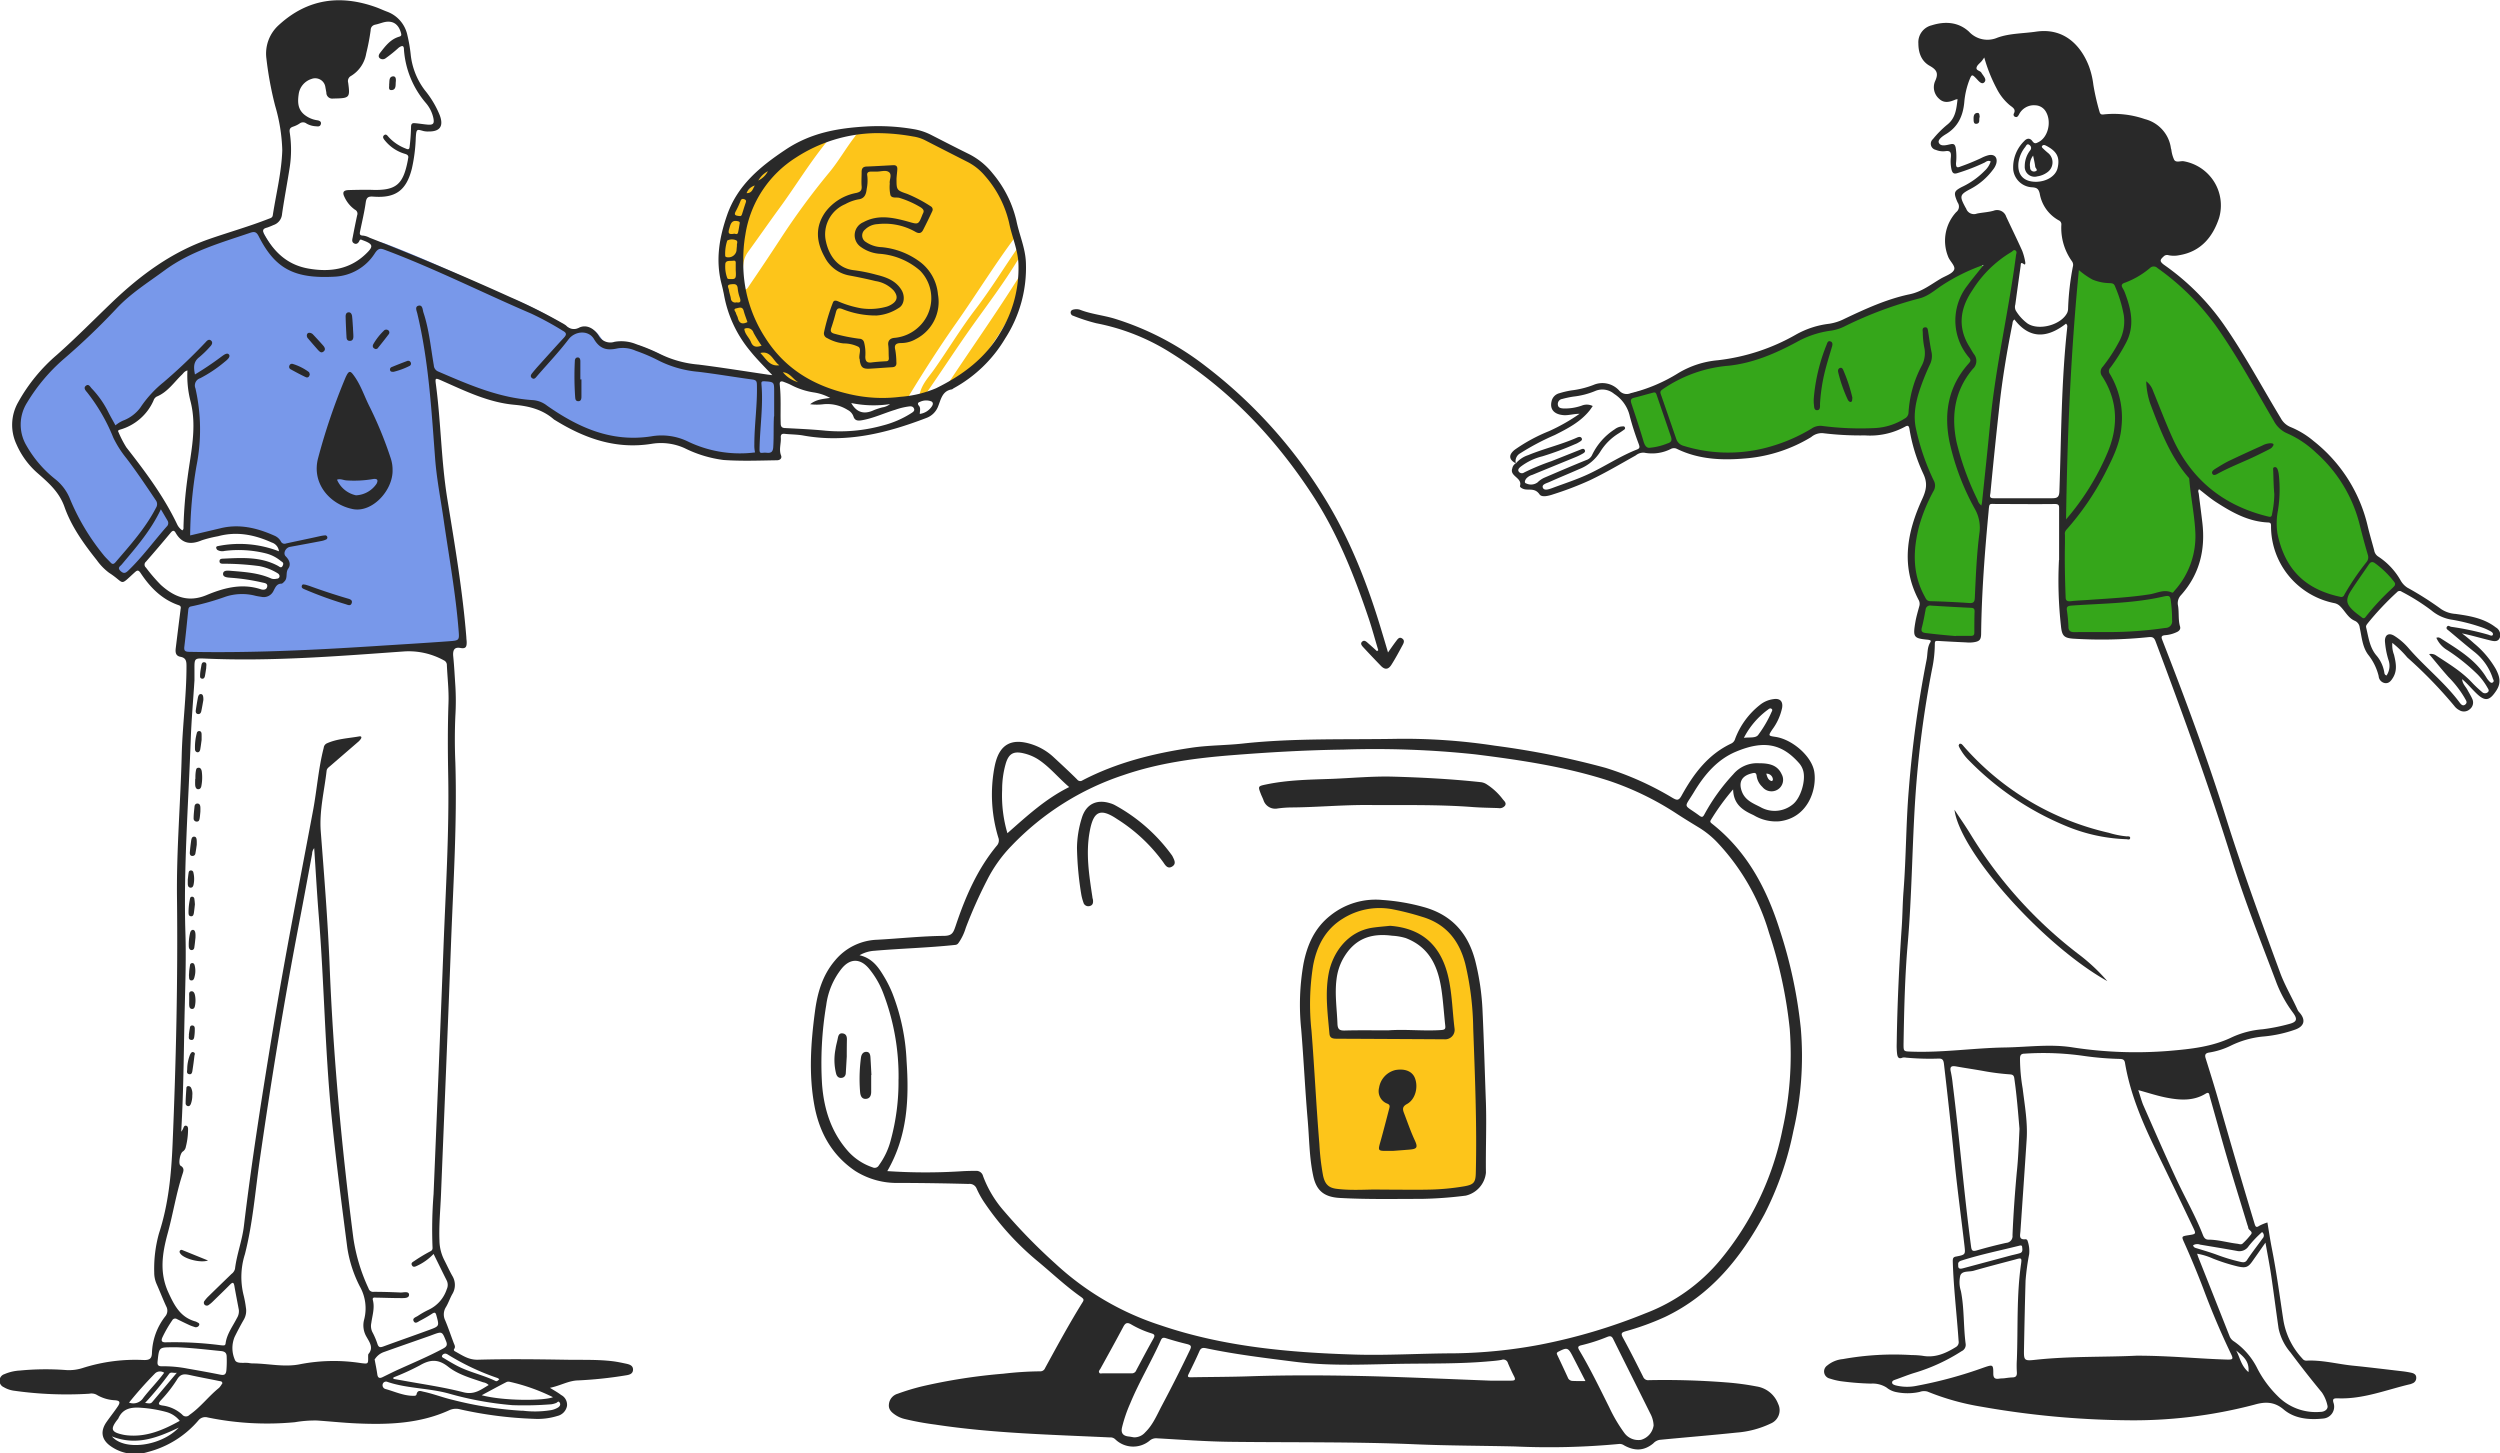 <svg width="258" height="150" viewBox="0 0 258 150" fill="none" xmlns="http://www.w3.org/2000/svg"><g clip-path="url(#a)"><path d="M134.725 104.729v-2.257c.215-.112.117-.317.112-.488-.009-.872.075-1.743.25-2.599a6.973 6.973 0 0 1 2.363-4.202 7.047 7.047 0 0 1 4.537-1.682c1.991-.078 3.874.487 5.683 1.238.782.314 1.489.79 2.072 1.396a5.913 5.913 0 0 1 1.311 2.12 17.626 17.626 0 0 1 1.05 5.363c.343 5.948.559 11.901.426 17.864 0 .844-.191 1.117-.98 1.395a3.5 3.5 0 0 1-.702.151c-1.606.201-3.225.3-4.844.297a9.773 9.773 0 0 0-2.03.073h-4.801a7.374 7.374 0 0 0-1.422-.127 1.747 1.747 0 0 1-1.134-.458 1.728 1.728 0 0 1-.553-1.087c-.397-2.106-.377-4.252-.613-6.373-.103-.975-.059-1.95-.127-2.925-.162-2.409-.491-4.807-.491-7.226.025-.156.108-.361-.107-.473Zm8.64 2.243h5.33c.657 0 .829-.151.799-.804a26.328 26.328 0 0 0-.662-5.305c-.353-1.4-.981-2.726-2.206-3.579a5.828 5.828 0 0 0-4.59-1.014c-1.211.244-2.349.6-3.173 1.604a6.811 6.811 0 0 0-1.515 3.384c-.26 1.775.039 3.535.142 5.3 0 .385.299.395.603.395l5.272.019Z" fill="#FDC51A"/><path d="M178.857 81.463a23.632 23.632 0 0 0-2.295 3.16c-.132.2 0 .282.118.384 3.628 2.858 5.653 6.714 7.007 11.01a48.35 48.35 0 0 1 2.157 10.117c.301 3.55.042 7.125-.77 10.595a33.107 33.107 0 0 1-2.981 8.576c-2.427 4.495-5.516 8.342-10.273 10.609a27.06 27.06 0 0 1-4.021 1.463c-.417.122-.569.205-.318.663.73 1.331 1.412 2.691 2.093 4.047a.552.552 0 0 0 .594.346 81.216 81.216 0 0 1 8.076.239c1.02.08 2.035.217 3.04.41a2.84 2.84 0 0 1 2.226 1.813 1.47 1.47 0 0 1 .047 1.172 1.488 1.488 0 0 1-.822.842 9.912 9.912 0 0 1-3.535.936c-2.633.278-5.271.488-7.909.746-.26.042-.497.171-.672.366-.981.809-1.962.79-3.016.2a.793.793 0 0 0-.49-.142c-3.586.338-7.19.424-10.788.259-3.398-.078-6.796-.078-10.19-.22-6.374-.273-12.749-.18-19.123-.258-2.531-.029-5.061-.22-7.586-.361a1.014 1.014 0 0 0-.809.263 2.66 2.66 0 0 1-3.506-.146.723.723 0 0 0-.584-.21c-6.016-.287-12.048-.419-18.02-1.326a29.807 29.807 0 0 1-3.139-.575 2.937 2.937 0 0 1-.936-.4c-.392-.263-.755-.561-.697-1.102a1.247 1.247 0 0 1 .898-1.102c.81-.297 1.637-.549 2.476-.755a58.036 58.036 0 0 1 8.444-1.317 35.226 35.226 0 0 1 3.786-.244.524.524 0 0 0 .514-.336c1.256-2.301 2.506-4.603 3.889-6.826.162-.258.034-.346-.142-.488-1.579-1.106-2.982-2.437-4.458-3.666a28.829 28.829 0 0 1-5.496-6.017 9.415 9.415 0 0 1-.854-1.516.772.772 0 0 0-.823-.488 296.296 296.296 0 0 0-7.18-.107 8.03 8.03 0 0 1-4.515-1.224c-2.413-1.623-3.717-3.978-4.232-6.782-.589-3.218-.368-6.436.059-9.658.255-1.951.77-3.755 2.064-5.28a5.879 5.879 0 0 1 1.939-1.542 5.91 5.91 0 0 1 2.406-.609c2.285-.122 4.565-.375 6.865-.4.907 0 1.01-.336 1.26-1.067.98-2.926 2.211-5.793 4.222-8.226a.806.806 0 0 0 .166-.863 15.252 15.252 0 0 1-.397-7.23c.044-.215.089-.43.152-.64.491-1.7 1.579-2.296 3.31-1.857 1 .254 1.919.757 2.668 1.463.809.75 1.618 1.497 2.402 2.277a.404.404 0 0 0 .264.163.4.4 0 0 0 .3-.075c3.516-1.829 7.302-2.775 11.195-3.355 1.77-.268 3.57-.244 5.345-.439 5.306-.575 10.641-.39 15.961-.487a61.817 61.817 0 0 1 10.033.707 85.374 85.374 0 0 1 11.445 2.291 31.568 31.568 0 0 1 6.904 3.096c.441.254.637.308.931-.224 1.231-2.238 2.727-4.256 5.139-5.388a.757.757 0 0 0 .393-.487 8.057 8.057 0 0 1 2.554-3.491 2.77 2.77 0 0 1 1.368-.595c.692-.122 1.04.21.922.907a5.767 5.767 0 0 1-1.01 2.223c-.426.644-.426.649.324.76 1.75.26 3.766 2.01 4.011 3.624.279 1.843-.687 4.758-3.619 5.09a4.437 4.437 0 0 1-2.285-.439c-.142-.063-.279-.156-.422-.224-1.118-.507-2.015-1.127-2.054-2.633Zm-87.283 39.395a58.51 58.51 0 0 0 7.502.025 22.57 22.57 0 0 1 1.623-.049.711.711 0 0 1 .755.546 11.598 11.598 0 0 0 2.182 3.627 58.006 58.006 0 0 0 5.291 5.412 29.11 29.11 0 0 0 10.881 6.363c6.453 2.194 13.186 2.799 19.948 3.008 3.432.108 6.865-.121 10.297-.126a51.365 51.365 0 0 0 8.827-.883 58.372 58.372 0 0 0 10.954-3.257 18.629 18.629 0 0 0 7.684-5.48 30.433 30.433 0 0 0 6.424-13.432 35.496 35.496 0 0 0 .76-10.415 46.523 46.523 0 0 0-2.143-9.941 22.963 22.963 0 0 0-5.394-9.381 9.445 9.445 0 0 0-1.775-1.434c-.799-.487-1.604-.975-2.398-1.496a30.406 30.406 0 0 0-6.919-3.36c-4.511-1.462-9.179-2.155-13.867-2.74a98.225 98.225 0 0 0-13.602-.487c-3.776.053-7.542.268-11.313.565-3.884.302-7.703.805-11.396 2.082a28.213 28.213 0 0 0-11.484 7.26 14.38 14.38 0 0 0-2.569 3.608 47.97 47.97 0 0 0-2.173 4.876 5.478 5.478 0 0 1-.681 1.462c-.093.127-.157.273-.397.302-2.77.298-5.561.366-8.336.605a3.536 3.536 0 0 0-1.55.463c1.407.327 2.035 1.365 2.648 2.404.28.485.525.988.736 1.507a21.73 21.73 0 0 1 1.47 7.006c.265 3.881.109 7.738-1.99 11.36h.005Zm1.157-9.463a23.967 23.967 0 0 0-1.589-8.923 8.92 8.92 0 0 0-1.515-2.574c-.897-1.024-1.922-.975-2.766.058a7.616 7.616 0 0 0-1.593 3.769 36.227 36.227 0 0 0-.432 8.177c.201 2.603.951 4.968 2.727 6.952a5.944 5.944 0 0 0 2.495 1.619.49.49 0 0 0 .648-.219 7.661 7.661 0 0 0 1.235-2.648c.546-2.025.81-4.115.785-6.211h.005Zm61.074 31.087h2.108c.378 0 .549-.044.338-.449-.21-.404-.441-.902-.632-1.36a.487.487 0 0 0-.457-.368.496.496 0 0 0-.205.036c-.53.098-1.074.127-1.618.176-2.668.219-5.34.19-8.013.219-3.893.039-7.782.298-11.68-.2-3.07-.39-6.134-.755-9.165-1.394-.353-.073-.549-.044-.706.312-.343.79-.725 1.56-1.103 2.331-.118.243-.132.356.206.351 2.03-.039 4.06-.034 6.09-.103 4.261-.141 8.522-.107 12.784 0 4.011.112 8.027.298 12.048.449h.005Zm27.709-63.715c1.069 0 1.918.175 2.359 1.145a1.183 1.183 0 0 1-.399 1.56 1.204 1.204 0 0 1-1.597-.263 1.9 1.9 0 0 1-.588-1.092c-.034-.41-.216-.38-.515-.302-1.064.263-1.388.95-.981 1.95.358.849 1.143 1.15 1.864 1.516a2.954 2.954 0 0 0 3.339-.253c.843-.644 1.388-2.501 1.089-3.506a2.011 2.011 0 0 0-.432-.78c-1.8-2.038-3.678-2.345-6.478-1.18-1.961.814-3.285 2.4-4.354 4.174-1.069 1.775-1.137 1.185.554 2.438.245.18.353.185.52-.132a20.06 20.06 0 0 1 2.972-4.13 3.207 3.207 0 0 1 2.643-1.146h.004Zm-10.861 68.337a2.87 2.87 0 0 0-.358-1.258c-1.27-2.56-2.555-5.115-3.82-7.674-.161-.327-.348-.307-.627-.195-.855.35-1.735.633-2.634.848-.348.083-.431.18-.235.517 1.138 1.906 2.099 3.9 3.094 5.89.438.943.968 1.842 1.584 2.681a1.79 1.79 0 0 0 1.697.678 1.806 1.806 0 0 0 1.299-1.487Zm-53.654 1.229a1.48 1.48 0 0 0 1.186-.517c.78-.756 1.187-1.741 1.677-2.677a149.774 149.774 0 0 0 2.942-5.826c.172-.366.133-.488-.284-.6a31.79 31.79 0 0 1-2.202-.614c-.255-.078-.392-.059-.515.209-.98 2.199-2.236 4.281-3.162 6.519a14.647 14.647 0 0 0-.849 2.487c-.122.541.069.848.628.926.206.02.402.063.598.093h-.019Zm-13.034-62.346c2.025-1.78 3.923-3.544 6.375-4.763-1.148-.975-2.021-2.092-3.227-2.872a4.767 4.767 0 0 0-1.437-.6c-1.059-.263-1.579 0-1.892 1.083a9.703 9.703 0 0 0-.363 2.662 13.746 13.746 0 0 0 .544 4.49Zm9.454 55.549c0 .278.216.195.343.195h3.016a.487.487 0 0 0 .49-.332c.584-1.092 1.162-2.189 1.77-3.266.182-.332.103-.439-.23-.537a9.913 9.913 0 0 1-2.084-.926c-.392-.224-.584-.146-.79.239-.779 1.463-1.588 2.925-2.383 4.364-.068.087-.112.175-.157.263h.025Zm50.193.975c-.461-.892-.898-1.75-1.344-2.608-.446-.859-.579-.844-1.417-.425-.24.122-.211.21-.118.4.357.751.71 1.507 1.059 2.267a.533.533 0 0 0 .491.366c.397.02.809.015 1.304.015l.025-.015Zm16.358-66.367c.628-.079 1.245.058 1.5-.332.526-.709.971-1.472 1.329-2.277.044-.117.177-.268.03-.38-.147-.112-.28 0-.388.087a8.324 8.324 0 0 0-2.471 2.901Zm2.305 3.69c.107.351.186.654.524.761.108.034.177-.088.162-.195a.648.648 0 0 0-.682-.556l-.004-.01Z" fill="#292929"/><path d="M153.348 113.837c.074 2.394-.034 4.793 0 7.192a2.694 2.694 0 0 1-.662 1.512 2.723 2.723 0 0 1-1.422.848 42.228 42.228 0 0 1-4.565.336c-2.815 0-5.625.063-8.439-.097-1.584-.093-2.403-.727-2.731-2.258-.412-1.901-.407-3.847-.574-5.773-.27-3.125-.412-6.255-.672-9.381a24.53 24.53 0 0 1 .235-6.747c.383-1.95 1.133-3.686 2.766-4.978a7.454 7.454 0 0 1 5.394-1.614c1.42.097 2.826.337 4.197.716 2.908.79 4.605 2.677 5.36 5.52.438 1.722.694 3.485.765 5.26.147 3.15.23 6.31.348 9.464Zm-10.837 8.932c2.089 0 3.496.03 4.904 0a24.387 24.387 0 0 0 3.717-.346c.98-.175 1.147-.414 1.172-1.384.122-4.993-.089-9.986-.27-14.974a30.467 30.467 0 0 0-.814-6.582c-.628-2.438-1.996-4.144-4.482-4.876a27.858 27.858 0 0 0-3.03-.77 7.13 7.13 0 0 0-5.144.975c-1.79 1.102-2.673 2.823-3.05 4.822a25.3 25.3 0 0 0-.167 6.738c.309 3.901.49 7.802.814 11.702.056 1.096.184 2.187.383 3.267.196.882.578 1.253 1.431 1.35 1.722.21 3.472.02 4.536.078Zm1.133-42.623c3.055.083 6.1.244 9.141.57.241.022.473.106.671.245a6.408 6.408 0 0 1 1.619 1.506c.142.195.421.376.245.673a.701.701 0 0 1-.701.253c-.863-.029-1.731-.039-2.589-.102-3.693-.283-7.39-.185-11.092-.215-2.594 0-5.174.24-7.763.254-.441.01-.881.044-1.319.103a1.271 1.271 0 0 1-1.471-.878c-.078-.205-.181-.4-.26-.605-.318-.819-.313-.819.589-1.004 2.216-.459 4.472-.488 6.718-.566 2.074-.083 4.138-.278 6.212-.234Zm-32.5 7.338c.017-1.032.182-2.057.49-3.042.422-1.434 1.51-2 2.942-1.546.154.043.304.102.446.175a17.747 17.747 0 0 1 5.914 5.188c.023.033.044.067.064.103.171.36.436.775-.03 1.063-.466.287-.706-.122-.917-.434a17.13 17.13 0 0 0-4.751-4.452c-1.741-1.175-2.452-.839-2.834 1.219-.437 2.301-.069 4.573.269 6.826 0 .097.049.195.059.292.029.278 0 .537-.328.625a.528.528 0 0 1-.573-.184.507.507 0 0 1-.089-.192 5.02 5.02 0 0 1-.236-.926 32.966 32.966 0 0 1-.426-4.715Zm-21.238 23.462v1.731c0 .356-.118.702-.55.726-.43.025-.558-.331-.592-.682a16.764 16.764 0 0 1 .088-3.574c.04-.302.196-.605.564-.595.368.01.407.361.421.663.035.575.064 1.151.094 1.726l-.025.005Zm-2.52-1.921c-.024.395-.059 1.033-.098 1.667 0 .283-.137.517-.451.546-.314.03-.49-.185-.554-.453a5.817 5.817 0 0 1-.054-2.54c.049-.376.167-.741.235-1.112.054-.273.142-.531.49-.487.349.043.447.292.447.599a87.42 87.42 0 0 0-.015 1.78Z" fill="#292929"/><path d="M143.459 95.543c3.251.25 5.32 1.99 6.055 5.515.354 1.687.383 3.413.599 5.11a.967.967 0 0 1-.27.794.986.986 0 0 1-.789.293c-3.691-.023-7.385-.042-11.082-.059-.412 0-.736-.044-.775-.526-.177-2.048-.461-4.106-.089-6.148.393-2.146 1.918-4.389 4.536-4.784.633-.092 1.27-.136 1.815-.195Zm-.201 10.79c1.824-.136 3.643.093 5.477-.034.422-.029.451-.151.412-.487-.128-1.171-.201-2.346-.363-3.506-.338-2.438-1.172-4.52-3.707-5.495a5.915 5.915 0 0 0-1.412-.244c-2.31-.307-3.967.395-5.095 2.438a5.752 5.752 0 0 0-.638 2.043c-.201 1.541.04 3.067.093 4.598.025.6.221.717.775.702 1.486-.039 2.972-.015 4.458-.015Zm.548 12.433c-1.77 0-1.647.171-1.245-1.306.275-1 .534-2.004.794-3.009.049-.204.143-.414-.161-.546a1.376 1.376 0 0 1-.873-1.648 2.228 2.228 0 0 1 1.682-1.828c.98-.176 1.731.132 2.005.804.392.951.054 2.238-.809 2.702-.49.263-.461.541-.299.95.358.932.677 1.873 1.098 2.779.349.756.246.912-.554.976-.623.053-1.24.097-1.638.126Z" fill="#292929"/><path d="M247.575 60.541a21.724 21.724 0 0 0-2.913 3.004c-.49.614-.858.672-1.471.21a3.502 3.502 0 0 1-1.319-1.512.484.484 0 0 0-.426-.327 11.873 11.873 0 0 1-2.374-.75c-2.525-1.18-3.82-3.243-4.442-5.827a6.657 6.657 0 0 1-.049-1.331c0-.19 0-.303-.27-.337a13.214 13.214 0 0 1-6.159-2.73 16.048 16.048 0 0 1-1.692-1.502 1.064 1.064 0 0 0-.024.775c.422 2.438.824 4.915.304 7.411-.304 1.463-1.226 2.57-2.128 3.682a.645.645 0 0 0-.177.604c.091.847.111 1.7.059 2.55a.486.486 0 0 1-.49.488c-.706.117-1.408.263-2.119.336a68.034 68.034 0 0 1-7.527.239c-1.113 0-1.245-.175-1.348-1.243a76.043 76.043 0 0 1-.333-9.03c.063-2.803.191-5.607.313-8.406.059-1.433 0-2.867.128-4.3.127-1.434.059-2.925.152-4.388s.294-3.033.417-4.554c.078-.922.147-1.853.142-2.78.037-.944.124-1.886.26-2.822a.575.575 0 0 1 .705-.474c.104.024.2.077.275.152.849.688 1.859.829 2.884 1.087 1.167.293 1.829-.365 2.662-.77.307-.169.599-.363.873-.58.692-.488.942-.488 1.648.044a27.779 27.779 0 0 1 6.374 6.567c2.001 2.926 3.688 6.05 5.492 9.093.295.536.763.958 1.329 1.195 1.868.804 3.237 2.252 4.575 3.72 1.893 2.082 2.697 4.656 3.354 7.314.059.224.103.453.172.672.24.732.338 1.463 1.211 1.902.75.395 1.28 1.204 1.912 1.833l.02.785Zm-39.341-35.105a1.23 1.23 0 0 1 .201 1.141 444.613 444.613 0 0 1-.907 5.758c-.27 1.61-.574 3.218-.863 4.827-.338 1.916-.574 3.847-.78 5.778-.206 1.93-.49 3.983-.671 5.977-.089.902 0 1.853-.29 2.697-.289.843-.142 1.575-.196 2.36-.142 2.004-.328 4.003-.441 6.006-.093 1.697-.216 3.413-.162 5.096.024.74-.059.814-.785.814a35.562 35.562 0 0 1-4.903-.327c-.574-.083-.716-.424-.579-.843.25-.776.211-1.61.535-2.355.093-.22-.03-.366-.098-.542a14.888 14.888 0 0 1-.981-2.535 11.405 11.405 0 0 1 .039-3.9 14.86 14.86 0 0 1 1.726-4.944.773.773 0 0 0 0-.795 34.848 34.848 0 0 1-1.858-5.363c-.059-.345-.079-.695-.059-1.044a8.227 8.227 0 0 1-2.148 1.014 15.694 15.694 0 0 1-4.653.186 16.62 16.62 0 0 1-2.452-.161c-.461-.098-.853.239-1.221.487a16.881 16.881 0 0 1-4.806 1.873 14.68 14.68 0 0 1-5.393.229 9.774 9.774 0 0 1-2.854-.488c-.108-.044-.26-.049-.319-.127-.451-.585-.937-.253-1.398-.053a4.477 4.477 0 0 1-1.961.307.655.655 0 0 1-.682-.488c-.426-1.336-.877-2.667-1.284-4.012-.324-1.044-.167-1.224.902-1.541.897-.268 1.883-.278 2.672-.873a12.417 12.417 0 0 1 2.506-1.35 14.002 14.002 0 0 1 4.114-.975 17.9 17.9 0 0 0 6.409-2.14 11.213 11.213 0 0 1 4.149-1.464c1.054-.112 1.922-.721 2.858-1.126a40.203 40.203 0 0 1 6.086-2.14 7.669 7.669 0 0 0 2.231-1.229 20.136 20.136 0 0 1 3.707-1.95c.608-.24.809-.161 1.103.439a11.614 11.614 0 0 1 2.717-2.195l.789-.029Z" fill="#35A61A"/><path d="M156.433 47.816c-.731-.376-.77-.878-.108-1.405a17.355 17.355 0 0 1 3.541-1.92 19.448 19.448 0 0 0 3.143-1.785c-.652 0-1.172.19-1.707.132-.931-.093-1.373-.61-1.181-1.414a1.09 1.09 0 0 1 .809-.844 9.115 9.115 0 0 1 1.25-.292 9.366 9.366 0 0 0 2.261-.561 2.334 2.334 0 0 1 2.682.605 1.016 1.016 0 0 0 1.167.243 16.757 16.757 0 0 0 4.903-2.067 9.532 9.532 0 0 1 4.09-1.331 20.994 20.994 0 0 0 8.052-2.643 9.15 9.15 0 0 1 3.432-1.121 5.206 5.206 0 0 0 1.604-.522c2.167-1.028 4.359-2.033 6.717-2.525 1.261-.264 2.192-1.02 3.232-1.629.49-.278 1.147-.487 1.338-.882.192-.395-.451-.893-.622-1.4a4.36 4.36 0 0 1 .843-4.563.72.72 0 0 0 .162-.975l-.074-.156c-.358-.878-.318-1.039.491-1.463a8.1 8.1 0 0 0 2.353-1.663c.292-.265.508-.6.628-.975-.26-.136-.441 0-.618.112-.88.42-1.789.775-2.721 1.063-.373.132-.594.132-.706-.35a3.941 3.941 0 0 1-.064-1.268c.039-.459-.034-.698-.574-.615a1.93 1.93 0 0 1-.98-.136.641.641 0 0 1-.491-.812.64.64 0 0 1 .191-.295c.432-.533.915-1.023 1.442-1.463.907-.687.981-1.658 1.103-2.657a.804.804 0 0 0-.206.034c-.573.249-1.167.424-1.691-.073a1.578 1.578 0 0 1-.422-1.823c.382-.82.172-1.18-.584-1.6-.843-.487-1.137-1.345-1.142-2.291a1.79 1.79 0 0 1 .341-1.184 1.81 1.81 0 0 1 1.027-.689c1.393-.438 2.756-.35 3.854.654a2.594 2.594 0 0 0 2.942.619c1.256-.454 2.648-.424 3.982-.62 2.824-.419 4.6 1.346 5.458 3.575a8.51 8.51 0 0 1 .456 1.92c.156.937.369 1.864.637 2.775.074.287.221.302.466.268a9.795 9.795 0 0 1 4.212.488 3.618 3.618 0 0 1 1.779 1.064c.476.52.788 1.167.898 1.861 0 .078.035.151.054.23.042.364.141.719.295 1.052.215.322.652.088.98.142a4.658 4.658 0 0 1 3.14 2.115 4.61 4.61 0 0 1 .513 3.736c-.642 1.95-1.878 3.48-4.119 3.846a2.71 2.71 0 0 1-1.103 0 .493.493 0 0 0-.52.147c-.362.331-.416.487.059.843a24.993 24.993 0 0 1 6.169 6.168c2.157 3.1 3.923 6.426 5.884 9.663.227.427.601.758 1.054.932a8.949 8.949 0 0 1 2.335 1.428 15.705 15.705 0 0 1 5.57 8.742c.201.849.451 1.687.677 2.53a.936.936 0 0 0 .431.653 7.14 7.14 0 0 1 2.32 2.497c.167.282.396.523.671.703a33.067 33.067 0 0 1 3.501 2.223 3.02 3.02 0 0 0 1.472.488c1.471.204 2.942.448 4.158 1.394a.888.888 0 0 1 .412 1.053c-.187.488-.643.37-1.011.283-.98-.239-1.907-.517-2.898-.722.437.327.854.673 1.251 1.034a9.724 9.724 0 0 1 2.251 2.657c.372.731.588 1.385.049 2.209-.662 1.01-1.113 1.185-2.001.346-.52-.488-.981-1.063-1.53-1.521.034.487.363.76.554 1.116.191.356.353.605.491.922a.868.868 0 0 1-.246 1.058.902.902 0 0 1-1.088.107 1.524 1.524 0 0 1-.53-.453 46.348 46.348 0 0 0-4.835-4.983 11.045 11.045 0 0 0-1.549-1.512c-.036.42.024.841.176 1.234.187.8.363 1.599-.112 2.365-.192.307-.403.604-.819.555a.78.78 0 0 1-.657-.731 5.717 5.717 0 0 0-1.099-2.223c-.588-.81-.642-1.819-.853-2.76a.852.852 0 0 0-.49-.707c-.716-.292-1.02-1.024-1.545-1.521a1.16 1.16 0 0 0-.588-.312 8.144 8.144 0 0 1-4.695-2.81 8.059 8.059 0 0 1-1.837-5.133c0-.204 0-.37-.289-.38-2.055-.083-3.766-1.053-5.424-2.13-.598-.39-1.142-.864-1.716-1.302-.147.17-.049.316-.029.458.122 1.004.255 2.004.372 3.003.324 2.799-.289 5.33-2.206 7.47a1.191 1.191 0 0 0-.309 1.068c.127.721 0 1.462.216 2.184.083.302-.152.487-.383.58a3.352 3.352 0 0 1-1.186.302c-.363.044-.393.171-.27.488 2.358 6.04 4.624 12.12 6.561 18.308 1.687 5.363 3.623 10.658 5.57 15.944.491 1.37 1.256 2.628 1.849 3.954a.898.898 0 0 0 .171.234c.662.741.54 1.409-.397 1.76-1.106.396-2.26.643-3.432.736a9.702 9.702 0 0 0-3.241.931 7.766 7.766 0 0 1-2.202.707c-.417.059-.525.22-.397.615.456 1.462.917 2.925 1.333 4.388 1.2 4.225 2.437 8.451 3.712 12.677.103.336.187.414.491.204.266-.139.545-.254.833-.341.152.907.285 1.794.456 2.672.491 2.462.814 4.944 1.192 7.416a7.624 7.624 0 0 0 1.961 3.959.492.492 0 0 0 .393.214c1.637-.087 3.216.356 4.825.517 1.687.171 3.373.38 5.06.575.33.037.657.091.981.161.255.059.49.186.49.488a.594.594 0 0 1-.436.619.729.729 0 0 1-.162.064c-2.491.58-4.904 1.579-7.527 1.462-.397 0-.549.049-.397.512a1.226 1.226 0 0 1-1.059 1.575c-1.471.156-2.977.029-4.114-.946-.981-.829-1.962-.785-2.991-.487a48.987 48.987 0 0 1-13.436 1.609 91.047 91.047 0 0 1-14.711-1.39 25.733 25.733 0 0 1-5.614-1.57 1.31 1.31 0 0 0-.8.039c-.822.18-1.674.18-2.496 0a2.258 2.258 0 0 1-.926-.458 2.693 2.693 0 0 0-1.604-.4 28.356 28.356 0 0 1-3.148-.254 6.792 6.792 0 0 1-1.079-.263.76.76 0 0 1-.387-.205.744.744 0 0 1-.165-.818.75.75 0 0 1 .278-.337 2.951 2.951 0 0 1 1.603-.654 29.759 29.759 0 0 1 7.115-.414c.371 0 .741.024 1.108.073 1.285.234 2.369-.239 3.433-.897a.581.581 0 0 0 .289-.624c-.186-2.75-.524-5.485-.603-8.24 0-.327.059-.439.383-.488.912-.18.931-.199.828-1.082-.328-2.833-.716-5.661-1.005-8.498a599.801 599.801 0 0 0-1.118-10.307c-.059-.488-.23-.556-.652-.532-1.093.034-2.187 0-3.276-.102a.794.794 0 0 0-.343 0c-.441.195-.525-.107-.564-.41a7.414 7.414 0 0 1-.039-1.043c.059-4.018.245-8.035.52-12.043.083-1.239.088-2.487.186-3.72.27-3.486.25-6.982.544-10.459.351-4.49.964-8.958 1.834-13.378.123-.6.039-1.253.383-1.804.088-.147.044-.21-.103-.244a1.753 1.753 0 0 0-.231-.034c-1.402-.137-1.471-.283-1.201-1.848.098-.551.26-1.092.407-1.633a.821.821 0 0 0-.079-.62c-1.853-3.535-1.186-7.006.373-10.41.407-.896.579-1.613.123-2.583a17.45 17.45 0 0 1-1.442-4.661c-.059-.332-.172-.386-.456-.22a7.548 7.548 0 0 1-4.124.897 32.08 32.08 0 0 1-4.379-.234 1.702 1.702 0 0 0-1.186.41 15.467 15.467 0 0 1-6.498 2.174c-2.51.244-5.036.18-7.384-.975a.684.684 0 0 0-.608.03 4.295 4.295 0 0 1-2.732.38 1.212 1.212 0 0 0-.868.273c-1.564.877-3.108 1.79-4.727 2.564a33.724 33.724 0 0 1-3.819 1.463c-.456.156-1.163.337-1.393 0-.427-.629-.981-.444-1.471-.512-.24-.034-.589-.205-.544-.366.25-.853-1.084-.975-.8-1.794a.78.78 0 0 1 .393-.55 2.793 2.793 0 0 1 1.245-.825c1.638-.678 3.379-1.077 5.002-1.794.171-.078.417-.17.529.054.113.224-.176.331-.338.438-.116.072-.239.13-.368.176a30.835 30.835 0 0 1-3.344 1.243c-.817.2-1.583.565-2.251 1.073-.152.127-.323.292-.211.488a.4.4 0 0 0 .26.18.395.395 0 0 0 .309-.068 23.497 23.497 0 0 1 2.805-1.166l2.991-1.19c.157-.063.358-.17.461.035.103.205-.103.312-.25.395-.22.125-.447.236-.682.331-1.495.615-2.996 1.224-4.491 1.843a1.294 1.294 0 0 0-.633.4c-.108.161-.23.424.03.488a1.137 1.137 0 0 0 1.157-.117c.205-.205.446-.37.711-.488 1.432-.614 2.864-1.229 4.31-1.814a.982.982 0 0 0 .613-.546 6.482 6.482 0 0 1 2.329-2.633c.201-.157.442-.257.697-.287.122 0 .294-.064.353.102.058.166-.069.215-.162.283a9.728 9.728 0 0 1-.491.331 5.78 5.78 0 0 0-1.887 1.882 4.46 4.46 0 0 1-2.202 1.81c-1.015.453-2.05.867-3.06 1.325-.279.127-.804.24-.667.586.138.346.643.15.947.044 1.299-.488 2.608-.902 3.868-1.502 1.653-.785 3.183-1.814 4.904-2.487.348-.132.25-.331.181-.55a29.029 29.029 0 0 1-.921-2.848 3.696 3.696 0 0 0-1.628-2.345 1.876 1.876 0 0 0-1.962-.288c-.72.298-1.48.492-2.255.575-.386.06-.767.141-1.143.244a.526.526 0 0 0-.432.391.5.5 0 0 0-.009.204c.034.336.318.36.569.385a5.243 5.243 0 0 0 1.897-.297 1.373 1.373 0 0 1 1.133.044c-.123.175-.216.321-.324.458-.951 1.19-2.27 1.867-3.594 2.535a25.295 25.295 0 0 0-3.56 1.882.922.922 0 0 0-.461 1.039ZM212.5 57.79v-5.24c0-.307.035-.541-.436-.536-1.962.024-3.923 0-5.914 0-.927 0-.838-.176-.936.867-.388 4.14-.707 8.29-.76 12.438 0 .727-.153.883-.873.975a3.742 3.742 0 0 1-.702 0 172.23 172.23 0 0 1-2.863-.15c-.24 0-.343-.025-.343.311a12.903 12.903 0 0 1-.285 2.6 106.992 106.992 0 0 0-1.726 13.27c-.333 5.032-.353 10.084-.789 15.115-.295 3.413-.368 6.86-.427 10.293 0 .785 0 .765.799.795 3.246.121 6.468-.381 9.704-.429 2.281-.039 4.566-.366 6.841-.025a42.65 42.65 0 0 0 10.033.38c2.231-.19 4.472-.414 6.531-1.418a9.293 9.293 0 0 1 3.148-.815 19.427 19.427 0 0 0 2.756-.551c.775-.204.878-.487.382-1.155a12.915 12.915 0 0 1-1.794-3.325c-1.545-4.086-3.163-8.148-4.463-12.316-2.378-7.66-5.114-15.193-7.933-22.697-.152-.404-.339-.463-.721-.424a46.91 46.91 0 0 1-7.718.161c-.981-.063-1.212-.273-1.315-1.267a42.199 42.199 0 0 1-.21-6.856h.014Zm9.008-18.43c.319.253.557.591.687.975.671 1.634 1.294 3.291 2.015 4.876 1.937 4.29 5.242 6.958 9.807 8.08.235.058.422.111.456-.225.145-.682.224-1.376.235-2.072-.073-.81-.083-1.629-.112-2.438 0-.122-.059-.298.122-.342.182-.043.285.093.339.244.05.148.087.3.107.454a13.76 13.76 0 0 1-.078 3.759 6.91 6.91 0 0 0-.044 2.438c.794 3.744 2.942 5.724 6.477 6.484a.326.326 0 0 0 .412-.21 26.307 26.307 0 0 1 2.29-3.373.776.776 0 0 0 .142-.746 74.129 74.129 0 0 1-.809-2.974 14.704 14.704 0 0 0-4.506-7.543 10.4 10.4 0 0 0-2.942-1.994 2.822 2.822 0 0 1-1.427-1.278c-1.961-3.335-3.79-6.738-6.036-9.902a25.894 25.894 0 0 0-5.997-5.914.537.537 0 0 0-.383-.158.542.542 0 0 0-.382.158 8.73 8.73 0 0 1-2.56 1.506c-.397.127-.436.288-.24.61.099.168.181.346.245.531.628 1.677.981 3.36.083 5.066a19.28 19.28 0 0 1-1.613 2.565.488.488 0 0 0-.054.658 8.777 8.777 0 0 1 1.197 5.422c-.138 1.794-.947 3.34-1.736 4.9a28.223 28.223 0 0 1-3.977 5.782.591.591 0 0 0-.123.488v.868c-.039 1.848 0 3.69.069 5.534 0 .375.123.487.515.458.618-.073 1.245-.093 1.868-.137 2.099-.15 4.202-.248 6.286-.575.756-.117 1.472-.551 2.286-.19.132.063.196-.083.269-.17a8.38 8.38 0 0 0 2.168-5.92c-.074-1.896-.491-3.75-.633-5.636 0-.083-.098-.166-.162-.24-1.883-2.227-2.873-4.909-3.883-7.58a7.783 7.783 0 0 1-.393-2.239h.015Zm-1.005 100.546c3.432 0 6.404.322 9.41.405.49 0 .578-.058.358-.522a80.716 80.716 0 0 1-2.898-6.826 91.272 91.272 0 0 0-1.893-4.568c-.363-.819-.412-.795.431-.931.716-.112.736-.122.427-.771a980.45 980.45 0 0 0-3.79-7.874c-1.422-2.925-2.707-5.89-3.247-9.122-.053-.322-.201-.395-.49-.415a31.506 31.506 0 0 1-3.732-.307 29.242 29.242 0 0 0-6.124-.239c-.397 0-.49.171-.49.527.005 1.026.097 2.05.274 3.062.211 1.75.53 3.5.412 5.275-.206 3.155-.426 6.309-.642 9.464-.025.395-.206.912.539.824a.229.229 0 0 1 .107.037.245.245 0 0 1 .075.085c.166.452.228.935.181 1.414-.176.904-.3 1.817-.373 2.735-.068 2.345-.117 4.69-.161 7.036-.025 1.228 0 1.267 1.225 1.131 3.575-.381 7.189-.259 10.386-.42h.015Zm-15.79-112.57a19.736 19.736 0 0 0-4.339 2.141c-.721.488-1.417 1.097-2.266 1.312a40.36 40.36 0 0 0-7.659 2.847 4.63 4.63 0 0 1-1.501.488 9.849 9.849 0 0 0-3.53 1.175c-2.192 1.18-4.452 2.155-6.968 2.438a14.018 14.018 0 0 0-6.865 2.438c-.255.18-.27.277-.181.536.534 1.516 1.049 3.042 1.579 4.563a1.075 1.075 0 0 0 .765.737 15.53 15.53 0 0 0 8.139.287 17.504 17.504 0 0 0 5.066-2.067 1.59 1.59 0 0 1 1.108-.273c1.788.233 3.593.306 5.394.22a6.292 6.292 0 0 0 3.094-.976.717.717 0 0 0 .412-.643 11.83 11.83 0 0 1 1.343-4.788 2.759 2.759 0 0 0 .275-1.95 8.352 8.352 0 0 1-.147-1.463c0-.215-.108-.537.216-.576.323-.038.304.283.343.488.113.688.196 1.385.343 2.067.089.437.029.89-.171 1.288a24.61 24.61 0 0 0-.947 2.316c-.49 1.394-.804 2.852-.49 4.29a24.088 24.088 0 0 0 1.824 5.334 1.091 1.091 0 0 1 0 1.092 17.301 17.301 0 0 0-1.471 3.55c-.667 2.52-.75 4.978.549 7.347.137.254.211.488.608.488a89.09 89.09 0 0 1 3.972.19c.436.03.574-.093.593-.531.103-2.268.192-4.54.491-6.792a3.937 3.937 0 0 0-.515-2.438 25.541 25.541 0 0 1-2.57-6.787c-.627-2.994-.171-5.797 1.962-8.172.196-.224.26-.346.034-.614a5.885 5.885 0 0 1-1.409-3.682 5.882 5.882 0 0 1 1.237-3.743c.476-.654 1.05-1.327 1.682-2.136Zm.064-21.403c-.088.126-.171.253-.27.375-.171.205-.436.38-.514.62-.123.365.367.346.49.584.181.312.588.673.304.976-.284.302-.608-.152-.839-.39-.436-.444-.465-.44-.706.156a8.27 8.27 0 0 0-.529 2.315c-.133 1.395-.648 2.531-1.903 3.282-.333.2-.863.57-.721.882.196.434.8.234 1.221.147.344-.069.442.053.515.35a5.97 5.97 0 0 1 .035 1.62c0 .453.122.487.49.326.717-.251 1.421-.54 2.108-.863.241-.128.496-.228.76-.297.608-.132.947.229.805.833a1.789 1.789 0 0 1-.349.663 6.847 6.847 0 0 1-2.329 1.995c-1.098.58-1.137.726-.539 1.848.034.068.083.131.113.2a.827.827 0 0 0 .447.47.852.852 0 0 0 .651.017c.569-.117 1.167-.137 1.726-.297a.985.985 0 0 1 1.295.614c.549 1.175 1.123 2.345 1.657 3.53.137.363.239.739.304 1.121.025.103.039.38-.132.249-.373-.268-.309 0-.339.2a906.681 906.681 0 0 0-.549 3.978.832.832 0 0 0 .054.62c.311.516.721.967 1.206 1.326 1.163.78 3.501.15 4.105-1.122a1.09 1.09 0 0 0 .083-.395 27.45 27.45 0 0 1 .49-4.334.651.651 0 0 0-.078-.551 5.91 5.91 0 0 1-1.108-3.784.44.44 0 0 0-.27-.458 3.923 3.923 0 0 1-1.297-1.157 3.882 3.882 0 0 1-.664-1.602c-.118-.488-.29-.605-.741-.649a2.06 2.06 0 0 1-1.331-.529c-.366-.33-.6-.778-.66-1.265a3.777 3.777 0 0 1 1.133-2.98c.28-.311.598-.326.834 0 .235.327.387.235.637.108.981-.488 1.373-2.072.775-3.116a1.313 1.313 0 0 0-1.089-.682 1.722 1.722 0 0 0-1.711.975c-.083.132-.162.283-.358.224a.243.243 0 0 1-.161-.121.244.244 0 0 1-.011-.2c.275-.488-.137-.664-.426-.902-.55-.468-1-1.04-1.324-1.683a15.985 15.985 0 0 1-1.29-3.227Zm3.109 27.04c-.201.147-.177.317-.206.459-.564 2.837-1.044 5.69-1.353 8.566a573.674 573.674 0 0 0-.912 8.86c-.025.238-.182.565.313.56h6.086c.544 0 .696-.17.716-.727.196-5.607.191-11.214.799-16.801 0-.146.083-.307-.118-.488-1.888 1.468-3.726 1.658-5.325-.439v.01Zm.525 83.52c-.143-1.662-.28-3.461-.54-5.246-.049-.312-.22-.361-.49-.375a24.438 24.438 0 0 1-2.722-.351c-.921-.166-1.848-.298-2.77-.463-.49-.088-.696 0-.564.555.09.419.156.842.196 1.268.701 5.578 1.153 11.19 1.893 16.763.054.419.157.521.569.404a48.487 48.487 0 0 1 3.06-.785.703.703 0 0 0 .493-.25.68.68 0 0 0 .154-.53c.088-2.17.245-4.334.441-6.499.157-1.448.206-2.911.28-4.491Zm6.129-88.62c-.843 8.606-1.196 17.124-1.324 25.73a25.97 25.97 0 0 0 4.252-6.827c1.167-2.706 1.118-5.402-.525-7.947a.744.744 0 0 1 .054-.975 16.788 16.788 0 0 0 1.687-2.584 4.398 4.398 0 0 0 .49-2.755 13.582 13.582 0 0 0-.917-2.994c-.103-.283-.324-.292-.564-.302a4.793 4.793 0 0 1-1.765-.375 8.361 8.361 0 0 1-1.388-.97Zm6.13 84.627c.196.58.318 1.049.49 1.492 1.142 2.589 2.27 5.193 3.472 7.762.892 1.912 1.961 3.759 2.721 5.729.108.259.25.444.544.449 1.02 0 2.001.307 3.011.424.182.024.388.132.554-.039.312-.292.599-.608.858-.946.201-.302-.299-.41-.304-.687a.77.77 0 0 0-.068-.225c-.687-2.267-1.393-4.524-2.06-6.796-.632-2.16-1.226-4.335-1.839-6.5-.058-.204-.049-.531-.426-.297-1.256.77-2.619.678-3.967.424-.966-.18-1.908-.497-2.986-.79Zm6.07 16.88c.064.18.088.273.123.365 1.088 2.737 2.174 5.476 3.256 8.216.099.203.256.372.451.488a7.318 7.318 0 0 1 2.324 2.652 11.121 11.121 0 0 0 2.143 2.955 5.513 5.513 0 0 0 4.413 1.652c.49 0 .853-.312.736-.682a3.778 3.778 0 0 0-.564-1.321 101.679 101.679 0 0 1-3.237-4.125 5.593 5.593 0 0 1-1.235-2.477c-.26-1.804-.491-3.613-.755-5.417-.162-1.102-.378-2.194-.599-3.447-.49.702-.887 1.272-1.289 1.838-.491.722-.736.805-1.574.619a18.804 18.804 0 0 1-2.56-.814 6.827 6.827 0 0 0-1.648-.502h.015Zm-22.252-77.206c0-.113.044-.2.054-.293.284-2.74.583-5.48.843-8.22.549-5.827 1.917-11.526 2.668-17.319.024-.17.132-.36-.054-.487-.187-.127-.285.073-.407.141a11.964 11.964 0 0 0-4.051 3.969c-1.284 1.887-1.539 3.866-.255 5.885.148.234.275.487.427.697a1.115 1.115 0 0 1-.113 1.521c-1.878 2.224-2.255 4.808-1.682 7.562a28.497 28.497 0 0 0 2.163 5.954c.062.238.206.447.407.59Zm2.285 90.073c.23-.025.579-.088.932-.098.353-.01.456-.19.436-.522a10.08 10.08 0 0 1 0-1.335c.123-3.277-.039-6.563.427-9.825.098-.658.054-.678-.594-.487-1.432.38-2.868.75-4.29 1.16-.491.141-1.177-.024-1.378.487a2.963 2.963 0 0 0 .059 1.609c.358 1.795.25 3.638.49 5.447a.714.714 0 0 1-.412.755 18.978 18.978 0 0 1-4.81 2.224c-.692.204-1.364.487-2.04.721-.142.049-.329.112-.329.293 0 .18.211.248.378.297.703.175 1.437.19 2.148.044a44.275 44.275 0 0 0 6.938-1.887c.932-.317.981-.326.981.624 0 .459.176.58.583.527a3.38 3.38 0 0 1 .471-.034h.01Zm44.666-76.431a.814.814 0 0 1 .201-.034c.076.013.149.04.216.078 1.78 1.15 3.639 2.208 4.766 4.105.072.116.156.223.25.322.103.112.236.253.393.131.157-.122.054-.248 0-.38-.336-1.06-.975-2-1.839-2.706-.917-.722-1.8-1.487-2.697-2.233-.128-.107-.338-.215-.206-.414.132-.2.279-.03.427 0 1.292.181 2.57.451 3.824.809.167.049.427.205.491 0 .063-.205-.206-.332-.388-.424a5.452 5.452 0 0 0-.696-.307 19.315 19.315 0 0 0-3.05-.795 4.31 4.31 0 0 1-2.211-.975 21.385 21.385 0 0 0-3.06-1.926.35.35 0 0 0-.491.049 29.613 29.613 0 0 0-3.035 3.227c-.093.127-.191.234-.147.415.25 1.028.358 2.106 1.118 2.954.37.457.622.995.735 1.57.04.151 0 .346.251.43a1.778 1.778 0 0 0 .196-1.61 8.688 8.688 0 0 1-.363-1.95c0-.658.417-.882.981-.527a6.509 6.509 0 0 1 1.417 1.215c1.672 1.95 3.721 3.544 5.271 5.607.142.19.343.487.623.258.279-.23.044-.458-.064-.678a10.789 10.789 0 0 0-1.672-2.16c-.687-.77-1.334-1.575-1.996-2.364a.957.957 0 0 1 .638.087c1.348.888 2.746 1.712 3.859 2.926.31.321.637.625.98.912a.425.425 0 0 0 .589 0c.181-.161.024-.332-.059-.488a6.603 6.603 0 0 0-1.01-1.346 20.122 20.122 0 0 0-3.089-2.481 2.773 2.773 0 0 1-1.163-1.297h.01Zm-33.898-.585c1.987.003 3.972-.14 5.938-.43a.681.681 0 0 0 .682-.794c.001-.562-.03-1.124-.093-1.682-.098-.907-.113-.912-.981-.722l-.461.098c-2.913.58-5.884.585-8.826.794-.398.03-.564.098-.491.527.082.556.134 1.116.157 1.677 0 .395.201.537.584.537 1.142-.01 2.309-.005 3.481-.005h.01Zm29.642-4.969a.552.552 0 0 0-.083-.185 9.656 9.656 0 0 0-2.035-1.98c-.28-.175-.447-.078-.618.176-.603.902-1.246 1.78-1.829 2.696-.584.917-.491 1.38.284 2.082.255.24.549.434.824.654.172.14.294.126.427-.064a24.985 24.985 0 0 1 2.775-2.979c.098-.122.245-.19.245-.4h.01Zm-45.333 5.363h1.471c.211 0 .431 0 .431-.331 0-.736 0-1.463.025-2.209 0-.243-.088-.346-.339-.356a296.31 296.31 0 0 1-4.148-.229.464.464 0 0 0-.569.424c-.117.61-.22 1.224-.382 1.819-.118.43.029.546.431.59 1.01.123 2.034.226 3.07.307l.01-.015Zm-31.55-19.42a6.334 6.334 0 0 0 1.756-.433c.441-.127.524-.332.368-.76-.491-1.424-.981-2.863-1.472-4.296-.098-.303-.274-.21-.456-.166-.603.156-1.201.336-1.809.487-.392.083-.446.254-.324.615.442 1.321.883 2.647 1.275 3.988.143.42.334.624.662.566Zm63.153 80.937c-.505.447-.971.937-1.393 1.463a1.135 1.135 0 0 1-1.225.487c-1.261-.229-2.526-.434-3.791-.648a.822.822 0 0 0-.716.068c.054.249.25.273.442.331.647.2 1.304.391 1.961.629a18.35 18.35 0 0 0 2.506.756c.26.059.49.078.657-.195.49-.751 1.059-1.463 1.598-2.218a.43.43 0 0 0 .084-.518.424.424 0 0 0-.123-.14v-.015Zm-23.36-108.381c1.108 0 2.059-.595 2.25-1.414.26-1.097-.063-1.726-1.167-2.302-.162-.082-.289-.126-.412 0-.122.127.04.24.123.322.083.083.314.293.49.434a1.239 1.239 0 0 1 .442.988 1.242 1.242 0 0 1-.496.962 2.282 2.282 0 0 1-1.069.449 1.022 1.022 0 0 1-1.22-.575 1.004 1.004 0 0 1-.079-.478 2.646 2.646 0 0 1 .554-1.624.365.365 0 0 0-.064-.556c-.255-.2-.343.073-.441.205a3.24 3.24 0 0 0-.701 1.633c-.118 1.244.524 1.946 1.79 1.956ZM202.09 130.55c-.039.453.24.405.53.327l4.854-1.302c.319-.083.647-.146.981-.249.333-.102.25-.414.23-.643-.019-.23-.24-.137-.367-.108-1.962.488-3.923.888-5.836 1.497-.269.078-.446.19-.392.478Zm29.951 11.048c.122-1.185-.628-1.672-1.27-2.228.392.702.495 1.57 1.27 2.228ZM209.818 16.061a1.567 1.567 0 0 0-.309 1.229.392.392 0 0 0 .338.408c.065.01.13.003.192-.019.333-.092.039-.302 0-.453-.044-.361-.128-.722-.221-1.165Z" fill="#292929"/><path d="M217.477 101.253c-6.605-3.691-15.201-13.3-15.775-17.684.598.912 1.177 1.73 1.692 2.584a45.17 45.17 0 0 0 11.244 12.418 19.324 19.324 0 0 1 2.839 2.682Zm-15.348-24.305c.034-.069.054-.161.103-.186a.255.255 0 0 1 .211.034c.075.062.143.132.201.21a28.224 28.224 0 0 0 15 8.942 9.051 9.051 0 0 0 1.834.366c.137 0 .377-.034.353.18-.025.215-.255.117-.397.112a17.691 17.691 0 0 1-6.12-1.32 30.031 30.031 0 0 1-10.106-6.798 5.143 5.143 0 0 1-.858-1.102 2.141 2.141 0 0 1-.221-.438Zm32.501-31.034a.837.837 0 0 1-.417.439c-.515.263-1.039.526-1.564.775-1.251.59-2.545 1.083-3.756 1.746-.182.102-.446.248-.574.029-.127-.22.103-.4.284-.512.491-.302.981-.614 1.516-.868a138.064 138.064 0 0 1 3.339-1.536c.272-.153.579-.237.892-.244.133.015.275.02.28.171Zm-47.447-4.807a18.896 18.896 0 0 1 1.324-5.539c.063-.166.122-.424.382-.341.26.083.24.317.177.536-.319 1.082-.662 2.155-.893 3.257a18.718 18.718 0 0 0-.348 2.657c0 .249.054.649-.299.654-.353.004-.294-.395-.338-.649a3.947 3.947 0 0 1-.005-.575Zm3.982-.069c-.025.2 0 .376-.128.434-.127.059-.284-.097-.348-.229a15.165 15.165 0 0 1-.981-2.798c-.039-.166-.044-.366.147-.459.192-.092.304.044.363.19.403.924.719 1.882.947 2.862Zm13.141-28.966c-.117.224.093.639-.314.702-.323.049-.313-.268-.318-.487-.005-.22 0-.58.348-.63.279-.043.255.215.284.415Z" fill="#292929"/><path d="M18.918 67.582c-.49-.707-.078-1.463-.059-2.165 0-.878.22-1.746.284-2.623.03-.405.177-.624.57-.692a29.296 29.296 0 0 0 3.334-.976 7.204 7.204 0 0 1 3.79-.107c.726.156.98.04 1.24-.624a.76.76 0 0 1 .58-.532 1.17 1.17 0 0 0 .333-.117c.338-.2.623-1.76.363-2.052a.659.659 0 0 1-.226-.488c0-.244.108-.575 0-.707a3.12 3.12 0 0 0-1.29-1.072c-1.274-.425-2.535-.873-3.922-.707a28.684 28.684 0 0 0-3.34.731c-.98.239-1.181.107-1.181-.863.045-2.432.273-4.857.681-7.255.147-.975.245-1.95.387-2.925.108-.741-.215-1.429-.245-2.15-.044-1.122-.49-2.195-.294-3.37a7.73 7.73 0 0 0-.196-1.384c-.554.487-1.089.902-1.554 1.38-.613.638-1.167 1.34-2.026 1.687a.706.706 0 0 0-.377.433 5.38 5.38 0 0 1-2.888 2.828 2.95 2.95 0 0 1-.868.395c.309 1.244 1.098 2.185 1.839 3.145.926 1.204 1.74 2.487 2.603 3.73a1.345 1.345 0 0 1 .353 1.029c0 .092 0 .175.118.22.598.199.73.784.98 1.252a.771.771 0 0 1-.161.878c-1.275 1.462-2.417 3.018-3.795 4.388a1.513 1.513 0 0 1-1.254.568 1.52 1.52 0 0 1-1.198-.675 31.088 31.088 0 0 1-3.845-5.573 8.397 8.397 0 0 1-.98-2.385c-.05-.258-.24-.37-.432-.521A14.26 14.26 0 0 1 2.55 46.26a4.81 4.81 0 0 1 .054-5.1 21.49 21.49 0 0 1 4.52-5.119 51.745 51.745 0 0 0 4.478-4.31c1.647-1.838 3.717-3.15 5.708-4.574 2.638-1.877 5.712-2.681 8.713-3.686a.803.803 0 0 1 1.133.488c.442.872.985 1.69 1.618 2.438.195.25.447.451.736.585 2.863 1.419 5.536 1.697 8.213-.351a3.15 3.15 0 0 0 .873-1.029c.363-.678.52-.697 1.265-.42 4.35 1.649 8.532 3.687 12.793 5.545a37.166 37.166 0 0 1 6.13 3.169.709.709 0 0 0 .613.073c1.412-.288 2-.078 2.756 1.102a.813.813 0 0 0 .98.404 5.571 5.571 0 0 1 2.972.244c.87.317 1.718.69 2.54 1.117 1.319.775 2.805.829 4.256 1.068 1.859.302 3.741.448 5.58.901.462.093.932.143 1.403.152.397.024.554.224.549.604-.034 2.224-.162 4.442-.133 6.67 0 .488-.235.741-.804.775-1.559.103-3.118 0-4.678 0a7.344 7.344 0 0 1-2.564-.633c-.701-.259-1.412-.488-2.094-.8-.902-.405-1.834-.176-2.75-.21-.648 0-1.3.078-1.962.112-2.496.127-4.722-.726-6.865-1.916a16.592 16.592 0 0 1-2.629-1.706 1.478 1.478 0 0 0-.95-.234c-3.669-.2-6.925-1.697-10.2-3.145a.722.722 0 0 0-.157 0c.098 1.017.198 2.032.299 3.042.098.976.25 1.99.294 2.984.121 2.646.413 5.28.873 7.89.304 1.754.54 3.52.8 5.284.235 1.565.49 3.135.671 4.71.159 1.107.254 2.222.284 3.34a.607.607 0 0 1-.335.65.614.614 0 0 1-.253.062 37.47 37.47 0 0 1-4.246.327c-2.452.195-4.904.326-7.385.487-1.815.103-3.634.17-5.448.259-.25 0-.515-.064-.74.117l-10.543-.044Z" fill="#7898EA"/><path d="M85.753 14.115c-2.074 2.438-3.618 5.075-5.423 7.513-1.064 1.463-2.08 2.926-3.143 4.388-.25.35-.41.755-.466 1.18-.088.541-.025 1.122-.387 1.634a.666.666 0 0 0 .27.975c.421.263.573-.122.735-.356a276.295 276.295 0 0 0 3.118-4.666 74.417 74.417 0 0 1 5.14-7.007c.946-1.145 1.672-2.437 2.574-3.607a1.653 1.653 0 0 1 1.304-.79c1.574 0 3.148-.327 4.727.073 1.927.487 3.761 1.575 5.522 2.438a6.423 6.423 0 0 1 2.77 2.233c.441.677.78 1.345 1.285 1.98.775.974.755 2.115 1.015 3.295.054.234.461.42.323.605-2.294 3.013-4.266 6.25-6.443 9.346-1.746 2.482-3.378 5.042-4.957 7.636a.977.977 0 0 1-.775.54c-1.795.26-3.555.298-5.163-.735a.492.492 0 0 0-.27-.108c-1.275.161-2.398-.4-3.57-.726-.667-.19-1.368-.2-2.015-.38a7.752 7.752 0 0 1-2.59-1.526c-2.544-2-3.603-4.852-4.59-7.758a4.209 4.209 0 0 1-.156-1.404c0-.975.04-1.95 0-2.955a8.341 8.341 0 0 1 1.922-5.465c1.756-2.209 3.776-4.14 6.375-5.363a19.632 19.632 0 0 1 2.868-.99Zm19.682 14.022a8.995 8.995 0 0 1-1.574 5.1 37.399 37.399 0 0 1-2.996 4.389 11.216 11.216 0 0 1-3.496 2.676c2.643-4.042 5.453-7.957 8.066-12.165Zm.001-3.105c.231.81-.127 1.355-.466 1.911-1.387 2.277-2.981 4.388-4.535 6.563-1.555 2.174-3.1 4.558-4.669 6.826-.23.331-.402.785-.902.877 0-1.302.893-2.165 1.545-3.091 1.441-2.043 2.726-4.193 4.246-6.182 1.619-2.116 3.001-4.388 4.517-6.573.049-.092.122-.175.264-.331Z" fill="#FDC51A"/><path d="M79.706 38.718c-.809-.868-1.633-1.672-2.358-2.584a12.485 12.485 0 0 1-2.624-5.67 16.31 16.31 0 0 0-.274-1.21c-.618-2.437-.216-4.748.588-7.064 1.079-3.096 3.433-5.013 6.036-6.748 2.604-1.736 5.36-2.219 8.336-2.39a21.699 21.699 0 0 1 4.84.269 6.159 6.159 0 0 1 1.868.614c1.25.639 2.496 1.282 3.752 1.902a7.347 7.347 0 0 1 2.569 2.052 11.709 11.709 0 0 1 2.452 4.876c.294 1.463.917 2.799.981 4.3a13.438 13.438 0 0 1-2.129 7.85 13.992 13.992 0 0 1-5.32 5.149c-.069.034-.127.112-.201.122-.98.156-1.118 1.029-1.407 1.75a2.055 2.055 0 0 1-1.231 1.204c-4.095 1.57-8.258 2.609-12.695 1.804-.618-.112-1.26-.102-1.893-.17-.319-.04-.437.078-.417.38.044.62-.22 1.229.03 1.858.103.258-.084.487-.427.487-1.844.03-3.683.103-5.522-.029a12.532 12.532 0 0 1-4.016-1.224 5.916 5.916 0 0 0-3.305-.458c-3.731.624-6.987-.527-10.071-2.438a.73.73 0 0 1-.103-.063c-1.163-1.02-2.555-1.375-4.065-1.512-2.692-.239-5.085-1.419-7.508-2.491-.672-.298-.7-.298-.603.41.52 3.924.54 7.893 1.177 11.808.77 4.74 1.579 9.478 1.961 14.271 0 .156.03.312.035.488 0 .429-.044.722-.638.61-.593-.113-.819.165-.75.872.103 1.02.152 2.038.22 3.057a25.676 25.676 0 0 1 0 3.072 54.934 54.934 0 0 0 0 4.841c.187 6.246-.215 12.477-.45 18.708-.324 8.635-.687 17.27-1.035 25.905-.064 1.575-.22 3.14-.157 4.719.012.688.18 1.365.49 1.98.28.541.53 1.102.83 1.633a1.799 1.799 0 0 1 0 1.902c-.241.429-.398.907-.648 1.326a1.41 1.41 0 0 0-.074 1.389c.319.761.579 1.546.873 2.321.074.2.21.381.054.61-.093.131 0 .219.127.278.726.399 1.364.863 2.32.838 2.986-.083 5.977-.048 8.964 0 1.642.034 3.29-.039 4.903.151.49.059.937.156 1.403.254.348.078.745.175.735.629-.01.453-.431.536-.775.585-1.623.268-3.26.44-4.903.517-.981.024-1.824.551-2.898.765.49.303.833.488 1.157.741a1.126 1.126 0 0 1 .603 1.136 1.305 1.305 0 0 1-.98 1.024 6.897 6.897 0 0 1-2.452.298 40.967 40.967 0 0 1-7.586-.975 1.637 1.637 0 0 0-1.138.092c-3.04 1.385-6.276 1.502-9.542 1.356-1.363-.059-2.721-.205-4.085-.298a12.189 12.189 0 0 0-2.304.176c-3 .285-6.027.12-8.979-.488a.91.91 0 0 0-.98.312 10.212 10.212 0 0 1-5.203 3.247 4.36 4.36 0 0 1-3.947-.677c-.859-.658-.952-1.497-.339-2.394.383-.551.804-1.073 1.177-1.629.294-.434.21-.599-.294-.638a4.028 4.028 0 0 1-1.913-.581 1.162 1.162 0 0 0-.745-.092c-2.57.155-5.149.054-7.698-.303a2.828 2.828 0 0 1-1.118-.375.716.716 0 0 1 .064-1.341 4.67 4.67 0 0 1 1.608-.375 27.734 27.734 0 0 1 4.629-.059 4.617 4.617 0 0 0 1.809-.19 17.815 17.815 0 0 1 6.375-.834c.544 0 .784-.126.809-.702a6.463 6.463 0 0 1 1.377-3.808.912.912 0 0 0 .089-1.043c-.343-.751-.643-1.521-.98-2.282a2.911 2.911 0 0 1-.251-1.204c-.04-1.361.126-2.72.49-4.032.981-2.994 1.27-6.075 1.403-9.191.358-8.479.554-16.957.456-25.446-.059-4.944.372-9.873.49-14.812.084-3.033.49-6.041.49-9.079 0-.487-.029-.863-.622-.975-.49-.088-.535-.453-.49-.863.161-1.311.323-2.618.49-3.93 0-.195.147-.419-.177-.531-1.736-.59-2.942-1.828-3.923-3.301-.24-.37-.367-.322-.647-.063-1.608 1.462-.936 1.097-2.613.024a5.916 5.916 0 0 1-1.275-1.312c-1.344-1.686-2.619-3.466-3.33-5.485-.544-1.545-1.638-2.486-2.75-3.466a8.423 8.423 0 0 1-2.217-3.023 4.716 4.716 0 0 1 .186-4.325 17.73 17.73 0 0 1 3.982-4.876c1.961-1.735 3.805-3.612 5.698-5.426 2.908-2.784 6.115-5.168 9.998-6.524 2.055-.717 4.148-1.306 6.174-2.101.186-.068.382-.107.421-.356.344-2.233.908-4.437.981-6.714a17.969 17.969 0 0 0-.736-4.593 35.79 35.79 0 0 1-.902-4.876 3.956 3.956 0 0 1 1.29-3.466C31.754-.145 35.157-.585 38.874.77c.353.132.692.292 1.045.424a3.306 3.306 0 0 1 2.123 2.438c.154.642.267 1.294.338 1.95a7.357 7.357 0 0 0 1.471 3.74 9.94 9.94 0 0 1 1.535 2.579c.407 1.102.035 1.682-1.142 1.668a1.96 1.96 0 0 1-.535-.044c-.681-.186-.74-.259-.799.663a16.97 16.97 0 0 1-.407 3.218c-.564 2.233-1.667 3.062-3.972 2.886-.54-.039-.716.083-.79.62-.137.974-.372 1.95-.578 2.954-.054.273-.064.439.309.448.236.032.463.107.672.22a301.894 301.894 0 0 1 14.529 6.134 56.35 56.35 0 0 1 5.296 2.647c.157.081.308.174.45.278a1.086 1.086 0 0 0 1.36.214c.784-.365 1.549.122 1.985.795a1.37 1.37 0 0 0 1.653.673 4.057 4.057 0 0 1 2.275.258c.788.263 1.558.578 2.305.941a11.11 11.11 0 0 0 4.094 1.151c2.398.302 4.781.688 7.169 1.039l.446.053Zm-34.962 90.688a5.514 5.514 0 0 1-1.711 1.228c-.172.083-.393.186-.52-.053-.128-.239.069-.337.216-.429a16.727 16.727 0 0 1 1.608-.976c.24-.117.319-.204.3-.458a46.543 46.543 0 0 1 .107-5.485c.353-8.451.693-16.902 1.02-25.353.225-5.963.603-11.917.49-17.884-.044-2.482-.059-4.959.03-7.44.049-1.293-.108-2.594-.167-3.901a.53.53 0 0 0-.319-.512 7.508 7.508 0 0 0-4.075-.917c-6.83.488-13.66 1.044-20.521.741-1.143-.048-1.138-.034-1.133 1.122v1.121c-.127 2.024-.309 4.042-.382 6.07-.24 6.685-.76 13.365-.55 20.064.074 2.384 0 4.763-.058 7.147-.118 4.389-.113 8.811-.378 13.306.066-.086.125-.178.177-.273.073-.156.108-.39.328-.351.221.039.206.302.201.488a7.328 7.328 0 0 1-.23 1.692.716.716 0 0 1-.314.487c-.284.171-.49 1.297-.226 1.463.398.229.31.526.216.809-.662 2.004-.98 4.091-1.535 6.124-.554 2.033-.907 4.052.064 6.158.638 1.39 1.26 2.574 2.834 2.994l.054.024c.138.093.383.127.27.371a.374.374 0 0 1-.49.151 3.874 3.874 0 0 1-.608-.234c-.393-.181-.785-.376-1.172-.566a.342.342 0 0 0-.4.01.335.335 0 0 0-.09.107 12.49 12.49 0 0 0-1.03 1.789c-.128.303-.084.488.314.488 1.94-.047 3.881.057 5.805.312.172 0 .378.073.412-.195.123-.975.74-1.77 1.172-2.623.158-.252.227-.549.196-.844-.157-.833-.319-1.662-.466-2.496-.068-.385-.206-.346-.44-.112-.584.59-1.183 1.165-1.776 1.745a2.96 2.96 0 0 1-.407.342.325.325 0 0 1-.436 0 .305.305 0 0 1 0-.429 3.03 3.03 0 0 1 .387-.444c.79-.775 1.584-1.541 2.378-2.311a.94.94 0 0 0 .363-.527c.181-1.511.745-2.925.922-4.446.809-6.748 1.873-13.452 2.976-20.156 1.246-7.572 2.732-15.115 4.149-22.653.407-2.164.559-4.388 1.108-6.514a.568.568 0 0 1 .304-.453c1.064-.487 2.226-.526 3.354-.726.25-.044.28.102.162.273-.091.128-.2.243-.324.34L34.08 79.05c-.167.141-.343.258-.373.487-.235 2.092-.77 4.145-.603 6.29.353 4.593.726 9.186.912 13.788.373 9.43 1.25 18.811 2.452 28.167a18.67 18.67 0 0 0 1.564 5.178.487.487 0 0 0 .535.356c.931 0 1.858.029 2.79.073.308 0 .848-.161.858.224.01.386-.53.351-.868.351-.834 0-1.662-.034-2.496-.048-.177 0-.456-.078-.368.268.206.799-.059 1.565-.162 2.34a1.46 1.46 0 0 0 .093.917c.215.398.394.814.535 1.243.118.371.28.395.608.273 1.579-.58 3.168-1.131 4.742-1.711 1.054-.385 1.034-.395.745-1.463-.083-.317-.157-.4-.456-.205-.398.258-.809.496-1.23.712-.207.103-.491.38-.663.063-.171-.316.211-.414.417-.546a8.894 8.894 0 0 1 1.079-.619 3.552 3.552 0 0 0 1.912-2.135 1.039 1.039 0 0 0 0-.902c-.46-.912-.892-1.809-1.358-2.745ZM77.921 46.69a3.21 3.21 0 0 1-.073-.814c0-2.048.319-4.081.265-6.134 0-.405-.079-.526-.49-.58-1.845-.249-3.678-.566-5.527-.79a11.272 11.272 0 0 1-4.296-1.248 17.598 17.598 0 0 0-2.182-.922 3.258 3.258 0 0 0-1.917-.243c-1.054.234-1.795.068-2.408-.976-.568-.945-1.961-.843-2.628.05-1.005 1.32-2.152 2.52-3.236 3.773-.138.16-.29.4-.53.21-.24-.19-.068-.395.069-.566.137-.17.353-.424.534-.629.903-1 1.795-1.999 2.707-2.984.28-.307.265-.487-.113-.692a31.35 31.35 0 0 0-3.28-1.785c-4.992-2.14-9.851-4.593-14.941-6.514-.544-.204-.785-.336-1.206.317a5.185 5.185 0 0 1-1.77 1.693 5.22 5.22 0 0 1-2.354.696c-4.203.235-6.154-.838-7.846-4.168-.22-.43-.412-.517-.858-.366-3.045 1.039-6.154 1.902-8.827 3.862-1.73 1.277-3.564 2.413-5.035 4.007a69.474 69.474 0 0 1-5.345 5.115 18.7 18.7 0 0 0-3.84 4.549 4.239 4.239 0 0 0-.059 4.442 11.912 11.912 0 0 0 2.942 3.437c.714.558 1.26 1.3 1.58 2.145a23.256 23.256 0 0 0 3.432 5.705c.22.278.49.522.73.78.172.185.314.175.49-.024 1.53-1.78 3.105-3.526 4.193-5.637a.68.68 0 0 0-.039-.794c-.98-1.463-1.961-2.926-3.02-4.315a10.77 10.77 0 0 1-1.354-2.131 18.805 18.805 0 0 0-2.716-4.69c-.152-.176-.388-.449-.103-.663.284-.215.426.097.578.268a9.946 9.946 0 0 1 1.648 2.296c.25.512.54 1.005.819 1.526.236-.197.498-.36.78-.487a3.95 3.95 0 0 0 1.78-1.331c.663-1 1.479-1.892 2.417-2.643a56.35 56.35 0 0 0 4.325-4.115c.142-.161.323-.36.554-.18.23.18.098.438-.069.609a10.7 10.7 0 0 1-1.142 1.116c-.633.488-.574 1.078-.442 1.78a31.84 31.84 0 0 0 2.697-1.814c.245-.175.618-.487.814-.244.196.244-.206.571-.456.766a13.639 13.639 0 0 1-2.51 1.677.791.791 0 0 0-.482.421.783.783 0 0 0-.009.637c.596 2.633.63 5.36.103 8.006a44.721 44.721 0 0 0-.652 7.163l3.114-.737c1.961-.487 3.805-.034 5.595.766.276.118.506.323.652.585a.415.415 0 0 0 .54.214c1.157-.258 2.319-.487 3.476-.75a3.77 3.77 0 0 1 .53-.083.212.212 0 0 1 .235.136.218.218 0 0 1-.123.293 1.843 1.843 0 0 1-.446.146c-1.088.21-2.177.41-3.27.61-.447.077-.746.667-.442.974.387.39.564.844.265 1.263-.3.42-.034.951-.383 1.317-.093.097-.215.239-.323.243-.49 0-.628.386-.82.751a1.114 1.114 0 0 1-1.245.61c-.235-.04-.49-.073-.7-.132a5.488 5.488 0 0 0-2.982.108 26.118 26.118 0 0 1-3.536 1.004c-.255.039-.313.175-.333.395-.128 1.253-.25 2.506-.402 3.754-.05.41.049.536.49.546 6.336.127 12.661-.175 18.987-.58 2.623-.17 5.252-.322 7.88-.517 1.03-.073 1.025-.117.946-1.112-.299-3.793-.98-7.528-1.525-11.292-.304-2.16-.74-4.305-.902-6.49-.378-4.997-.662-10.014-1.834-14.919-.064-.278-.285-.716.127-.814.412-.097.417.38.49.658.599 1.785.766 3.657 1.085 5.495a.724.724 0 0 0 .436.634c3.163 1.36 6.316 2.75 9.807 2.96a2.69 2.69 0 0 1 1.442.57c3.221 2.253 6.63 3.803 10.743 3.17a6.225 6.225 0 0 1 3.707.487 12.355 12.355 0 0 0 7.017 1.17Zm-1.21-19.834a14.026 14.026 0 0 0 2.27 8.01c2.044 3.228 5.03 4.964 8.64 5.798 1.736.414 3.534.512 5.305.287a11.647 11.647 0 0 0 3.683-.887c2.697-1.331 5.06-3.062 6.615-5.729a12.703 12.703 0 0 0 1.878-7.138c-.069-1.463-.677-2.784-.957-4.183a11.166 11.166 0 0 0-2.505-4.876 5.8 5.8 0 0 0-1.888-1.477c-1.407-.717-2.82-1.434-4.222-2.155a4.083 4.083 0 0 0-1.29-.42 20.842 20.842 0 0 0-3.922-.346 15.578 15.578 0 0 0-8.214 2.545 11.502 11.502 0 0 0-3.446 3.402 11.43 11.43 0 0 0-1.732 4.511 14.274 14.274 0 0 0-.216 2.658ZM32.425 87.528a.972.972 0 0 0-.215.6c-.427 2.282-.844 4.569-1.28 6.826-1.594 8.25-2.942 16.543-4.139 24.866-.46 3.208-.71 6.455-1.515 9.61a7.76 7.76 0 0 0-.133 4.247c.104.421.183.847.236 1.277.076.43-.004.872-.226 1.248a31.121 31.121 0 0 0-.941 1.77 3.018 3.018 0 0 0 .03 2.365c.166.458.98.244 1.47.331.098.017.196.028.294.035 1.673 0 3.34.434 5.022.073a18.247 18.247 0 0 1 6.198-.108c.78.098.775.108.765-.638 0-.098 0-.229.024-.288.57-.653.108-1.238-.181-1.765a2.32 2.32 0 0 1-.25-1.814 4.586 4.586 0 0 0-.456-3.413 13.05 13.05 0 0 1-1.285-3.973c-.588-4.53-1.177-9.059-1.628-13.599-.681-6.825-.76-13.715-1.31-20.56-.19-2.326-.318-4.68-.48-7.09Zm5.222-67.942h.53c2.692.127 3.433-.487 3.923-3.11v-.054c.093-.298.03-.449-.314-.546a4.15 4.15 0 0 1-2.045-1.356c-.132-.156-.323-.385-.103-.565.221-.18.358.068.49.21a4.65 4.65 0 0 0 1.702 1.15c.172.068.402.205.437-.141.087-.68.138-1.363.152-2.048 0-.341.108-.439.387-.415.451.034.902.117 1.353.152.55.039.672-.108.57-.654a3.529 3.529 0 0 0-.775-1.575 9.502 9.502 0 0 1-2.266-5.504c0-.463-.191-.449-.534-.215-.436.399-.896.77-1.378 1.112a.493.493 0 0 1-.604-.034c-.161-.166-.073-.376.054-.537.535-.687 1.055-1.399 1.962-1.667.25-.073.25-.18.196-.376-.26-.975-.907-1.355-1.844-1.097-.27.074-.53.171-.799.225-.27.053-.49.239-.49.595a22.78 22.78 0 0 1-.456 2.374 3.348 3.348 0 0 1-1.574 2.33.596.596 0 0 0-.29.693c.211 1.536.147 1.604-1.407 1.633h-.118a.61.61 0 0 1-.67-.339.602.602 0 0 1-.055-.26c-.03-.195-.07-.386-.103-.58a1.049 1.049 0 0 0-.506-.76 1.063 1.063 0 0 0-.912-.084c-.353.11-.666.317-.904.6a1.91 1.91 0 0 0-.434.99c-.108.775-.113 1.53.593 2.106.385.31.848.508 1.339.575.181.03.421.112.363.375-.06.264-.255.283-.49.244a2.172 2.172 0 0 1-.981-.273.586.586 0 0 0-.746 0c-.2.129-.416.232-.642.307-.314.103-.412.254-.358.605.181 1.19.181 2.399 0 3.588-.25 1.614-.56 3.218-.794 4.837a1.297 1.297 0 0 1-.893 1.131 6.85 6.85 0 0 1-.657.263c-.446.108-.49.298-.284.703 1.02 1.818 2.373 3.135 4.55 3.52 2.177.385 4.217.112 5.884-1.463.883-.829.824-1.058-.284-1.463-.142-.053-.25-.131-.334.064-.083.195-.274.414-.549.263-.274-.151-.181-.41-.137-.639.142-.755.294-1.506.456-2.257a.456.456 0 0 0-.23-.58 3.246 3.246 0 0 1-1.08-1.312c-.24-.487-.102-.697.447-.712a62.01 62.01 0 0 1 1.652-.029ZM18.814 54.735c.157-.117.123-.244.123-.356a45.52 45.52 0 0 1 .421-5.11c.339-2.599.981-5.183.31-7.83a10.601 10.601 0 0 1-.324-3.208c-.31.082-.412.282-.564.429-.834.8-1.471 1.799-2.614 2.272a.702.702 0 0 0-.324.41 5.365 5.365 0 0 1-1.394 1.883 5.404 5.404 0 0 1-2.067 1.115c-.192.063-.236.112-.148.268.228.542.498 1.066.81 1.565 1.961 2.511 3.878 5.07 5.256 7.977.118.236.296.437.515.585Zm9.974 2.16a1.064 1.064 0 0 0-.74-.907c-1.78-.805-3.605-1.175-5.542-.649-.564.1-1.121.239-1.667.415-1.152.487-2.06.37-2.716-.775-.133-.23-.27-.283-.49-.025-.844 1.014-1.7 2.019-2.57 3.013a.395.395 0 0 0 0 .61c.471.63.986 1.228 1.54 1.79 1.368 1.228 2.81 1.837 4.702 1.052 1.77-.74 3.638-1.253 5.6-.61.28.094.613.07.672-.282.058-.351-.304-.36-.54-.42a21.137 21.137 0 0 0-3.28-.487c-.3-.024-.765-.049-.736-.42.03-.37.49-.316.8-.292 1.422.117 2.848.205 4.172.795.169.062.352.07.525.024.137 0 .29-.048.324-.21.034-.16-.074-.297-.22-.375a5.613 5.613 0 0 0-1.87-.721 27.87 27.87 0 0 0-3.608-.244c-.206 0-.49.03-.49-.254 0-.282.264-.263.46-.273 1.898-.092 3.8-.204 5.566.742.142.073.343.297.49 0 .147-.298 0-.371-.181-.488a3.886 3.886 0 0 0-1.574-.8 11.581 11.581 0 0 0-4.237-.248.985.985 0 0 1-.745-.103.36.36 0 0 1-.123-.248c0-.103.108-.137.216-.156a11.23 11.23 0 0 1 6.262.546Zm56.88-15.832a5.092 5.092 0 0 0-1.593-.55 7.557 7.557 0 0 1-2.451-.79c-.246-.127-.49-.215-.765-.322-.275-.108-.427 0-.393.278.157 1.336.06 2.676.103 4.012 0 .4.177.488.535.488 1.363.073 2.731.132 4.09.268a16.48 16.48 0 0 0 5.884-.531 10.11 10.11 0 0 0 2.98-1.287c.163-.103.364-.23.266-.464-.098-.234-.3-.243-.49-.224a7 7 0 0 0-1.442.346c-1.172.351-2.28.892-3.501 1.092-.417.069-.697 0-.824-.429a1.212 1.212 0 0 0-.584-.643 3.97 3.97 0 0 0-2.496-.59 5.606 5.606 0 0 1-1.382 0c.627-.498 1.299-.541 2.069-.654h-.005ZM40.6 142.151v.151l.756.131c2.152.4 4.334.698 6.453 1.244 1.142.297 1.8-.254 2.623-.741a1.044 1.044 0 0 0-.569-.283c-1.255-.434-2.579-.79-3.614-1.609-1.034-.819-1.883-.751-2.942-.127-.877.464-1.78.876-2.707 1.234Zm-17.652.634c0-.254-.187-.235-.329-.264-.98-.205-2.015-.39-3.015-.614-.58-.127-.981-.151-1.349.487a14.117 14.117 0 0 1-1.672 2.136c-.29.341-.24.458.206.522a3.7 3.7 0 0 1 2.01.931.494.494 0 0 0 .76.029c1.148-.79 1.962-1.916 3.046-2.784a2.17 2.17 0 0 0 .318-.443h.025Zm15.725-2.438c.103.56.201 1.024.265 1.487.05.351.211.443.525.297.583-.283 1.162-.58 1.755-.843 1.51-.683 3.036-1.327 4.502-2.111.353-.191.49-.352.314-.771-.412-1.014-.388-1.024-1.437-.634l-.22.083c-1.58.556-3.159 1.102-4.738 1.668a1.826 1.826 0 0 0-.99.804l.024.02Zm-20.369-1.307h-.49c-1.403 0-1.393 0-1.545 1.399-.044.39 0 .571.466.561.869-.01 1.736.069 2.589.234 1.147.2 2.295.405 3.432.634.403.078.564-.029.608-.444.04-.468.05-.939.03-1.409 0-.39-.181-.541-.569-.585-1.486-.146-2.957-.327-4.52-.39Zm.24 7.582a2.676 2.676 0 0 0-1.373-.902 13.344 13.344 0 0 0-2.564-.434c-1.02-.083-1.932.034-2.403 1.111a.43.43 0 0 1-.074.093c-.78 1.009-.662 1.312.618 1.58.118.024.236.039.353.053 1.981.21 3.722-.531 5.443-1.487v-.014Zm35.36-1.044c.945.122 1.902.11 2.844-.034.315-.037.616-.146.883-.317.142-.112.255-.278.122-.487-.132-.21-.235 0-.353.044-.157.064-.322.11-.49.136-1.341.109-2.687.14-4.031.093a34.113 34.113 0 0 1-6.512-1.185c-2.089-.59-4.315-.517-6.375-1.214a.362.362 0 0 0-.413.078.356.356 0 0 0-.077.127.405.405 0 0 0 .128.449.395.395 0 0 0 .147.077c.931.254 1.819.683 2.81.702.151 0 .367.03.401-.156.108-.487.437-.326.731-.263 1.025.219 2.006.609 3.02.843 2.347.603 4.746.979 7.165 1.122v-.015ZM79.893 42.96v-2.535c0-1.014 0-1.005-1.01-1.078-.285 0-.324.044-.3.317.197 2.238-.166 4.466-.2 6.704 0 .38.083.38.352.36.137-.014.275-.014.412 0 .432.04.613-.097.652-.574.069-1.058.015-2.121.074-3.165l.02-.029ZM49.71 143.989c2.33.614 6.473.575 7.356.2a19.85 19.85 0 0 0-4.477-1.59.495.495 0 0 0-.339.039c-.814.415-1.603.849-2.54 1.351ZM16.603 52.555c-1.05 2.228-2.57 3.945-4.036 5.695-.142.176-.49.332-.142.663.348.332.544.234.843-.058 1.437-1.39 2.609-3.004 3.923-4.5a.487.487 0 0 0 .123-.586l-.712-1.214Zm-3.286 92.194a1.23 1.23 0 0 0 1.471-.487c.677-.883 1.471-1.658 2.153-2.594a.75.75 0 0 0-.927.054 39.89 39.89 0 0 0-2.697 3.027Zm38.209-2.413a.902.902 0 0 0-.177-.122 25.202 25.202 0 0 1-5.07-2.384.906.906 0 0 0-.206-.112.356.356 0 0 0-.422.136c-.137.2.088.268.201.337.402.248.81.487 1.226.711 1.285.698 2.741.976 4.055 1.614.133.069.26-.034.393-.18Zm-33.075 4.993c-2.256 1.072-4.413 1.896-6.904.907 1.304 1.53 5.09 1.004 6.904-.907ZM87.836 41.571c.589 1.058 1.393 1.209 2.374.745a7.77 7.77 0 0 1 .843-.273c.292-.043.567-.16.8-.34a11.343 11.343 0 0 1-4.017-.113v-.02ZM14.975 144.779c.353.048.564.117.735-.088l2.54-3.023c-.373.063-.618-.132-.804.122a33.366 33.366 0 0 1-2.472 2.989ZM76.053 25.354c-.044-.18.172-.488-.142-.58a1.074 1.074 0 0 0-.858.049 4.365 4.365 0 0 0-.211 1.613c.029.045.072.08.123.098a.85.85 0 0 0 .918-.355.836.836 0 0 0 .126-.323c.005-.156.03-.317.044-.502Zm-.127 2.54v-.585c0-.195.058-.453-.255-.405-.314.05-.731-.068-.814.288-.047.495.015.994.181 1.463.03.146.162.136.285.146.617.02.661-.044.603-.926v.02Zm.078 3.306c.432.083.461-.112.353-.458a3.977 3.977 0 0 1-.225-.976c-.04-.516-.378-.458-.712-.424-.49.049-.22.38-.196.58.035.293.147.57.197.859a.446.446 0 0 0 .384.437c.07.01.142.004.209-.018h-.01Zm.81 2.74c.048.541.49.883.68 1.35.221.561.604.552 1.104.386-.303-.43-.581-.876-.834-1.336a.657.657 0 0 0-.668-.478.666.666 0 0 0-.283.078Zm18.108 8.776a1.773 1.773 0 0 0 1.255-.794c.103-.166.157-.351-.039-.488a1.476 1.476 0 0 0-1.196.039c-.138.039-.26.117-.182.302a.132.132 0 0 0 .03.049c.27.273.127.58.132.907v-.015Zm-17.785-9.478c-.128-.385-.285-.766-.388-1.16-.127-.488-.49-.308-.765-.254-.382.078-.063.336-.034.488.03.15.152.321.191.487.143.6.48.697.996.439Zm-1.349-9.118c.054-.024.314.161.383-.14.068-.303.113-.62.166-.932.025-.151-.058-.19-.196-.22-.647-.15-.74.288-.873.742-.132.453-.142.668.52.546v.004Zm2.678 12.307c.573.56.941 1.419 1.961 1.267-.652-.448-.863-1.53-1.961-1.267Zm-2.192-14.14c.23.064.274-.092.323-.248.118-.371.23-.742.358-1.112.06-.17.069-.288-.137-.366-.206-.078-.314-.024-.397.18a10.37 10.37 0 0 1-.49 1.064c-.246.429.053.443.323.487l.02-.005Zm4.52 16.124c.406.5.958.861 1.58 1.034-.56-.332-.873-1.005-1.599-1.03l.02-.004Zm-3.726-18.479c.554 0 .623-.458.829-.79a1.31 1.31 0 0 0-.849.795l.02-.005Zm2.202-2.277a2.524 2.524 0 0 0-1.01.975c.428-.206.776-.547.99-.97l.02-.005Zm62.967 49.444c-.329-1.087-.623-2.19-.981-3.262-1.505-4.47-3.241-8.844-5.84-12.808-3.859-5.89-8.63-10.917-14.657-14.662a22.322 22.322 0 0 0-7.625-3.008 18.508 18.508 0 0 1-2.363-.765.355.355 0 0 1-.28-.337c0-.229.191-.302.363-.326.194-.038.394-.027.584.029 1.162.458 2.417.57 3.604.931a29.568 29.568 0 0 1 9.4 4.915 50.024 50.024 0 0 1 12.165 13.437c2.732 4.388 4.59 9.181 6.056 14.14.182.6.363 1.2.579 1.95.319-.449.564-.81.829-1.156.152-.2.323-.487.622-.292.3.195.182.458.059.682-.372.693-.745 1.39-1.167 2.053-.319.488-.667.517-1.074.098a122.793 122.793 0 0 1-1.789-1.887c-.152-.166-.383-.395-.152-.61.23-.214.441 0 .622.161.309.268.613.546.917.82l.128-.103Z" fill="#292929"/><path d="M21.468 130.083c-.77.278-2.417-.161-2.824-.673-.079-.097-.147-.195-.089-.317a.197.197 0 0 1 .255-.088l2.658 1.078Zm-1.304-49.698c0-.254 0-.488.04-.76.038-.274.073-.38.284-.395.21-.015.313.194.338.4.063.486.05.98-.04 1.462-.029.18-.112.356-.328.356-.216 0-.3-.224-.314-.42-.014-.194 0-.428 0-.643h.02Zm.642-4.017c-.039.268-.078.614-.142.975-.03.156-.113.312-.304.292a.304.304 0 0 1-.235-.307 5.56 5.56 0 0 1 .186-1.672.243.243 0 0 1 .245-.21c.172 0 .236.132.245.278.01.146.005.366.005.644Zm-1.486 33.964a4.166 4.166 0 0 1 .304-1.522c.078-.126.167-.307.363-.214.196.092.098.239.078.37a37.39 37.39 0 0 1-.196 1.463c-.03.205-.059.488-.358.424-.3-.063-.191-.326-.191-.521Zm.525 2.705c.005.301-.045.6-.147.883-.054.127-.137.258-.3.234a.291.291 0 0 1-.24-.302c0-.527.045-1.053.079-1.58a.184.184 0 0 1 .056-.133.18.18 0 0 1 .135-.052.323.323 0 0 1 .29.17c.116.243.16.514.127.78Zm.328-16.265c-.04.351-.064.658-.117.975 0 .151-.108.317-.3.302-.19-.014-.27-.2-.274-.385a5.28 5.28 0 0 1 .122-1.33c.04-.181.123-.376.314-.371.191.005.245.258.255.448.01.19 0 .264 0 .361Zm.132-9.595c-.034.229-.074.56-.137.882a.295.295 0 0 1-.214.263.3.3 0 0 1-.12.01c-.206 0-.255-.19-.245-.341.03-.41.083-.82.137-1.224.03-.195.074-.434.32-.424.244.01.25.288.259.488.005.087 0 .165 0 .346Zm.682-14.934c-.059.331-.128.76-.22 1.18-.04.156-.143.297-.34.268-.195-.03-.244-.2-.225-.36.06-.425.133-.854.211-1.278.034-.195.103-.444.329-.424.225.019.25.292.245.614Zm-.308 11.536c-.025.234-.04.487-.079.697-.039.21-.098.312-.294.312a.314.314 0 0 1-.324-.346c0-.39.05-.78.089-1.166 0-.185.107-.365.323-.35.216.014.275.194.285.385.01.19 0 .312 0 .468Zm-1.153 19.366v-.351c0-.19-.054-.444.201-.488.255-.044.353.2.398.415.066.346.066.702 0 1.048-.03.18-.099.375-.32.356-.22-.02-.269-.205-.279-.39-.01-.185 0-.395 0-.59Zm-.147-12.375c.034-.268.049-.487.093-.731a.229.229 0 0 1 .24-.21.246.246 0 0 1 .245.215c.093.382.104.779.035 1.165-.03.2-.098.42-.343.395-.246-.024-.27-.253-.27-.458v-.376Zm.735 2.57c-.034.322-.064.595-.103.863-.03.175-.073.38-.309.356-.235-.025-.235-.205-.245-.361-.002-.492.05-.982.157-1.463a.204.204 0 0 1 .186-.195.24.24 0 0 1 .255.2c.03.199.05.399.06.6Zm-.594 6.977c0-.127.045-.42.09-.707a.228.228 0 0 1 .234-.22c.138 0 .206.098.24.22.101.382.101.783 0 1.165-.043.19-.102.424-.347.405-.246-.02-.221-.273-.23-.458-.016-.079 0-.157.014-.405Zm1.762-31.37c-.04.243-.079.531-.133.814-.034.166-.117.312-.309.278-.191-.034-.2-.18-.191-.322 0-.307.059-.62.113-.921.039-.195.044-.488.338-.449.294.039.177.346.182.6Zm-1.791 37.816c.03-.22.06-.454.108-.683 0-.141.099-.273.275-.249.177.025.22.161.226.298.007.234-.003.469-.03.702-.03.224-.034.541-.363.487-.328-.053-.186-.341-.216-.555ZM40.513 48.46c.083 2.11-2.1 4.51-4.139 4.07-2.339-.487-4.266-2.657-3.53-5.31a63.777 63.777 0 0 1 2.701-7.986c.069-.165.133-.331.216-.487.24-.459.392-.488.701-.068.716.94 1.08 2.057 1.584 3.096a39.803 39.803 0 0 1 2.29 5.558c.117.364.177.744.177 1.126Zm-5.733 1.047a2.77 2.77 0 0 0 1.962 1.61 2.71 2.71 0 0 0 2.123-1.2c.167-.336.113-.532-.314-.488a11.67 11.67 0 0 1-2.824.147c-.329-.035-.628-.2-.947-.069Zm-3.255 10.834c.152.049.324.093.49.156a64.9 64.9 0 0 0 3.825 1.258c.236.068.574.146.456.488-.117.341-.392.18-.622.112a39.746 39.746 0 0 1-4.227-1.531c-.157-.068-.363-.137-.3-.366.064-.229.246-.117.378-.117Zm28.479-21.194v1.77c0 .21-.024.487-.319.487-.294 0-.313-.234-.328-.429a31.204 31.204 0 0 1-.034-3.71c0-.18.078-.376.299-.376.22 0 .27.21.27.385v1.887l.112-.014Zm-23.576-5.364c0 .317.04.63.04.941 0 .234-.07.449-.354.454-.284.005-.343-.18-.353-.39a61.647 61.647 0 0 1-.093-2.116c0-.2.049-.42.3-.44.25-.019.352.215.372.44.039.37.059.74.083 1.111h.005Zm-4.511.561a.553.553 0 0 1 .407.195c.348.37.696.746 1.03 1.127.161.185.28.419.034.614-.245.195-.407 0-.56-.151-.347-.395-.695-.79-1.034-1.195a.42.42 0 0 1-.108-.434.245.245 0 0 1 .23-.156Zm6.865 1.682c-.338-.088-.372-.322-.235-.546.288-.49.64-.94 1.05-1.336a.338.338 0 0 1 .431-.083.279.279 0 0 1 .103.41 59.33 59.33 0 0 1-1.148 1.463c-.039.068-.142.073-.2.092Zm-6.811 2.599c-.049.273-.21.395-.426.292-.53-.248-1.045-.531-1.565-.814a.283.283 0 0 1-.117-.36.273.273 0 0 1 .333-.19c.6.18 1.164.462 1.667.833.07.054.079.17.108.239Zm8.65-.254c-.177 0-.304 0-.353-.136a.261.261 0 0 1 .137-.346 51.764 51.764 0 0 1 1.638-.644.28.28 0 0 1 .343.161.263.263 0 0 1-.117.356 7.871 7.871 0 0 1-1.648.61ZM92.52 18.454c0 1.136 0 1.185 1.079 1.546.857.352 1.678.785 2.452 1.292a.38.38 0 0 1 .152.522 57.13 57.13 0 0 1-.932 1.906c-.186.375-.451.414-.824.19a6.406 6.406 0 0 0-3.888-.78c-.48.023-.936.22-1.28.556a.785.785 0 0 0-.175 1.045.788.788 0 0 0 .283.261c.481.321 1.044.5 1.623.517a7.836 7.836 0 0 1 3.977 1.55 4.702 4.702 0 0 1 1.81 3.33 4.29 4.29 0 0 1-.38 2.681 4.322 4.322 0 0 1-1.91 1.927 3.025 3.025 0 0 1-1.472.405c-.49 0-.804.117-.637.731.068.408.104.82.108 1.234.034.341-.089.517-.452.531-.77.044-1.54.112-2.31.151-.69.035-.887-.131-1.01-.794 0-.078 0-.156-.038-.234-.084-.42.235-1.01-.113-1.234a3.448 3.448 0 0 0-1.535-.346 4.381 4.381 0 0 1-1.677-.546.524.524 0 0 1-.329-.614c.222-1.039.527-2.058.912-3.048.113-.312.383-.204.604-.107.744.32 1.525.553 2.324.692a6.322 6.322 0 0 0 2.53-.146 1.97 1.97 0 0 0 .544-.224c.662-.38.75-.863.275-1.463a3.208 3.208 0 0 0-1.858-.975 49.845 49.845 0 0 0-2.668-.57 3.55 3.55 0 0 1-2.58-1.878c-.887-1.574-1.029-3.13.04-4.66a5.172 5.172 0 0 1 3.202-1.99c.422-.098.593-.258.554-.702-.04-.444 0-.975 0-1.463 0-.346.123-.546.515-.56.927-.035 1.853-.093 2.78-.142.28 0 .397.132.388.4-.01.268-.069.678-.084 1.01Zm-.696.488c-.069-.346.26-.892-.069-1.166-.328-.273-.873-.048-1.324-.068h-.534c-.294 0-.461.117-.392.43a4.3 4.3 0 0 1-.06 1.35c-.058.487-.166 1.014-.887 1.092a4.533 4.533 0 0 0-1.329.488 3.397 3.397 0 0 0-1.62 1.425 3.366 3.366 0 0 0-.43 2.11c.236 1.516 1.119 3.095 2.972 3.286.765.099 1.522.252 2.266.458 1.034.253 2.02.6 2.618 1.58.388.634.294 1.53-.29 1.857a4.769 4.769 0 0 1-2.274.776 9.294 9.294 0 0 1-3.536-.664c-.402-.156-.569-.068-.667.322a21.887 21.887 0 0 1-.49 1.648c-.108.342 0 .488.353.58a18.25 18.25 0 0 0 2.555.512.492.492 0 0 1 .49.386c.121.477.162.971.123 1.462 0 .44.147.663.632.6.486-.063.98-.097 1.471-.122.26 0 .344-.112.324-.366-.034-.429 0-.867-.059-1.297-.059-.429.172-.726.662-.755a4.174 4.174 0 0 0 2.452-1.097 4.068 4.068 0 0 0 1.328-2.893 4.047 4.047 0 0 0-1.171-2.958 7.16 7.16 0 0 0-4.08-1.721 3.79 3.79 0 0 1-2.04-.727 1.463 1.463 0 0 1-.608-1.347 1.457 1.457 0 0 1 .883-1.188c1.525-.829 3.07-.488 4.609-.068 1.084.312 1.074.346 1.496-.722a.86.86 0 0 1 .049-.107c.152-.278.054-.434-.201-.62a9.72 9.72 0 0 0-2.148-.974c-.334-.142-.839.082-1.005-.308a3.877 3.877 0 0 1-.069-1.184v-.01ZM40.16 8.708c.05-.317-.054-.795.417-.83.319 0 .29.367.265.61-.025.244.054.751-.383.805-.436.053-.27-.337-.299-.585Z" fill="#292929"/></g><defs><clipPath id="a"><path fill="#fff" d="M0 0h258v150H0z"/></clipPath></defs></svg>